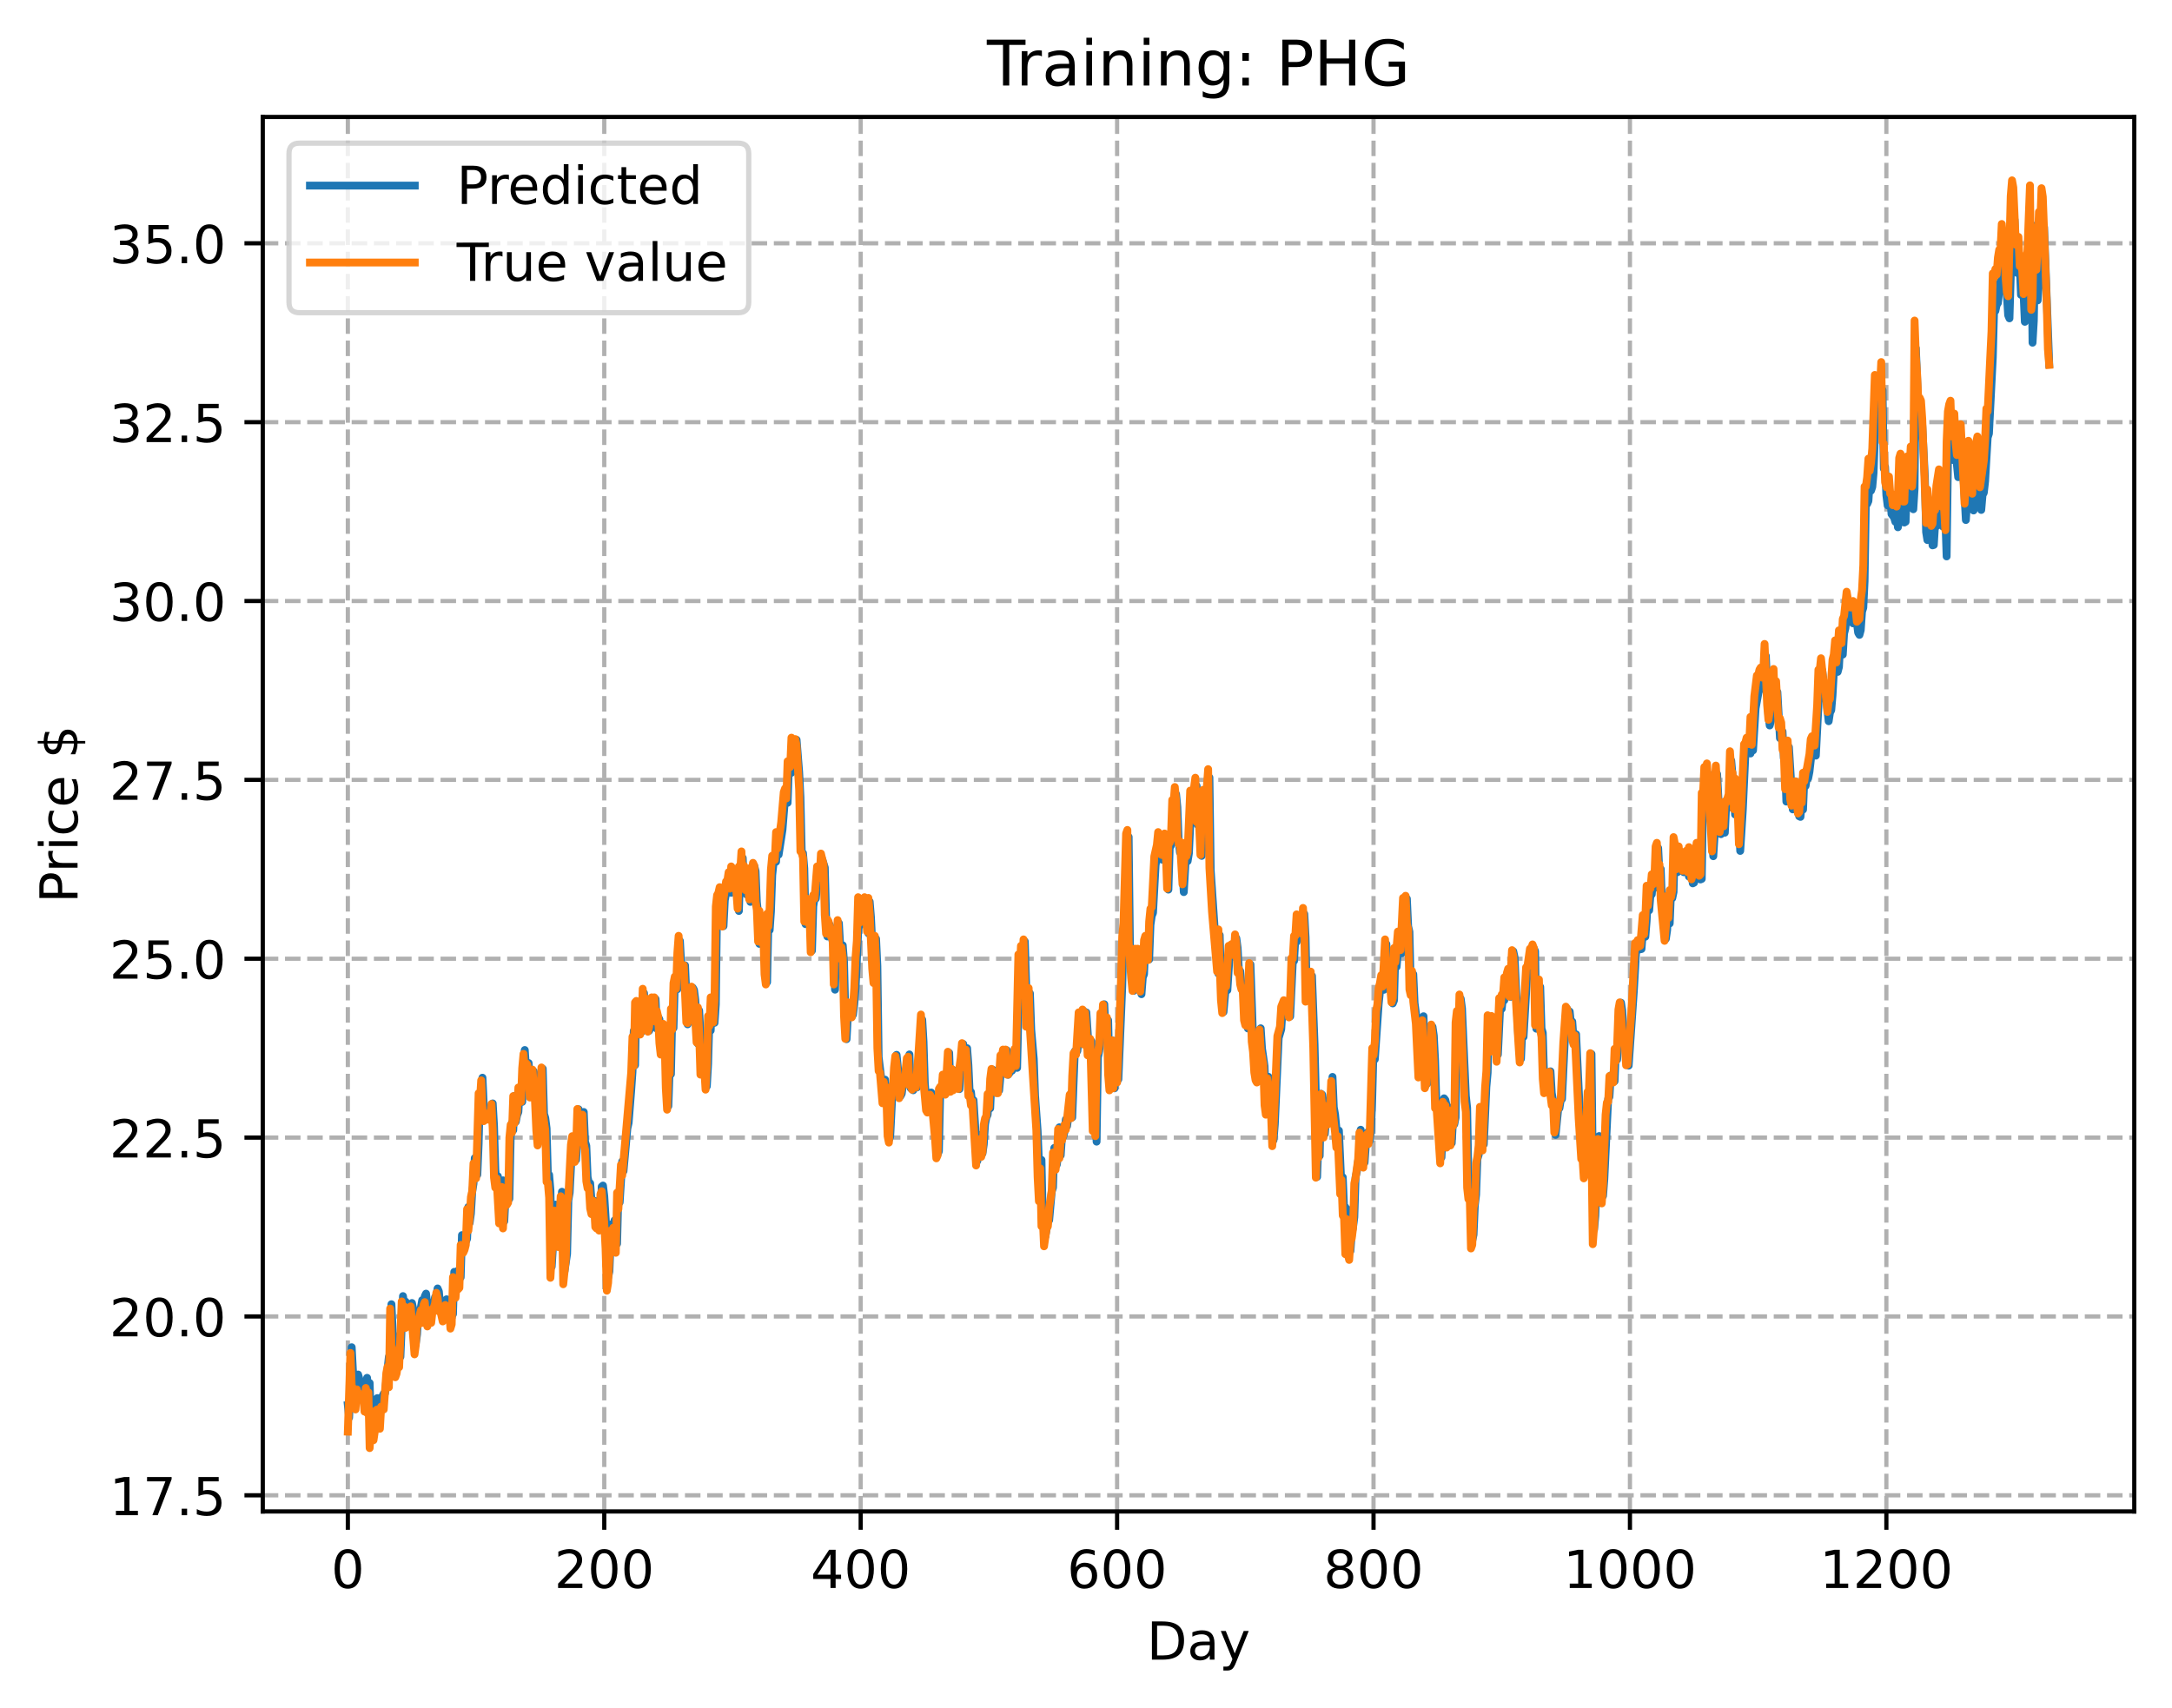 <?xml version="1.0" encoding="utf-8" standalone="no"?>
<!DOCTYPE svg PUBLIC "-//W3C//DTD SVG 1.1//EN"
  "http://www.w3.org/Graphics/SVG/1.1/DTD/svg11.dtd">
<!-- Created with matplotlib (https://matplotlib.org/) -->
<svg height="325.986pt" version="1.1" viewBox="0 0 414.464 325.986" width="414.464pt" xmlns="http://www.w3.org/2000/svg" xmlns:xlink="http://www.w3.org/1999/xlink">
 <defs>
  <style type="text/css">
*{stroke-linecap:butt;stroke-linejoin:round;}
  </style>
 </defs>
 <g id="figure_1">
  <g id="patch_1">
   <path d="M 0 325.986 
L 414.464 325.986 
L 414.464 0 
L 0 0 
z
" style="fill:#ffffff;"/>
  </g>
  <g id="axes_1">
   <g id="patch_2">
    <path d="M 50.144 288.43 
L 407.264 288.43 
L 407.264 22.318 
L 50.144 22.318 
z
" style="fill:#ffffff;"/>
   </g>
   <g id="matplotlib.axis_1">
    <g id="xtick_1">
     <g id="line2d_1">
      <path clip-path="url(#pbb3dd02519)" d="M 66.376 288.43 
L 66.376 22.318 
" style="fill:none;stroke:#b0b0b0;stroke-dasharray:2.96,1.28;stroke-dashoffset:0;stroke-width:0.8;"/>
     </g>
     <g id="line2d_2">
      <defs>
       <path d="M 0 0 
L 0 3.5 
" id="m0bc4b44c04" style="stroke:#000000;stroke-width:0.8;"/>
      </defs>
      <g>
       <use style="stroke:#000000;stroke-width:0.8;" x="66.376" xlink:href="#m0bc4b44c04" y="288.43"/>
      </g>
     </g>
     <g id="text_1">
      <!-- 0 -->
      <defs>
       <path d="M 31.781 66.406 
Q 24.172 66.406 20.328 58.906 
Q 16.5 51.422 16.5 36.375 
Q 16.5 21.391 20.328 13.891 
Q 24.172 6.391 31.781 6.391 
Q 39.453 6.391 43.281 13.891 
Q 47.125 21.391 47.125 36.375 
Q 47.125 51.422 43.281 58.906 
Q 39.453 66.406 31.781 66.406 
z
M 31.781 74.219 
Q 44.047 74.219 50.516 64.516 
Q 56.984 54.828 56.984 36.375 
Q 56.984 17.969 50.516 8.266 
Q 44.047 -1.422 31.781 -1.422 
Q 19.531 -1.422 13.062 8.266 
Q 6.594 17.969 6.594 36.375 
Q 6.594 54.828 13.062 64.516 
Q 19.531 74.219 31.781 74.219 
z
" id="DejaVuSans-48"/>
      </defs>
      <g transform="translate(63.195 303.029)scale(0.1 -0.1)">
       <use xlink:href="#DejaVuSans-48"/>
      </g>
     </g>
    </g>
    <g id="xtick_2">
     <g id="line2d_3">
      <path clip-path="url(#pbb3dd02519)" d="M 115.307 288.43 
L 115.307 22.318 
" style="fill:none;stroke:#b0b0b0;stroke-dasharray:2.96,1.28;stroke-dashoffset:0;stroke-width:0.8;"/>
     </g>
     <g id="line2d_4">
      <g>
       <use style="stroke:#000000;stroke-width:0.8;" x="115.307" xlink:href="#m0bc4b44c04" y="288.43"/>
      </g>
     </g>
     <g id="text_2">
      <!-- 200 -->
      <defs>
       <path d="M 19.188 8.297 
L 53.609 8.297 
L 53.609 0 
L 7.328 0 
L 7.328 8.297 
Q 12.938 14.109 22.625 23.891 
Q 32.328 33.688 34.812 36.531 
Q 39.547 41.844 41.422 45.531 
Q 43.312 49.219 43.312 52.781 
Q 43.312 58.594 39.234 62.25 
Q 35.156 65.922 28.609 65.922 
Q 23.969 65.922 18.812 64.312 
Q 13.672 62.703 7.812 59.422 
L 7.812 69.391 
Q 13.766 71.781 18.938 73 
Q 24.125 74.219 28.422 74.219 
Q 39.75 74.219 46.484 68.547 
Q 53.219 62.891 53.219 53.422 
Q 53.219 48.922 51.531 44.891 
Q 49.859 40.875 45.406 35.406 
Q 44.188 33.984 37.641 27.219 
Q 31.109 20.453 19.188 8.297 
z
" id="DejaVuSans-50"/>
      </defs>
      <g transform="translate(105.763 303.029)scale(0.1 -0.1)">
       <use xlink:href="#DejaVuSans-50"/>
       <use x="63.623" xlink:href="#DejaVuSans-48"/>
       <use x="127.246" xlink:href="#DejaVuSans-48"/>
      </g>
     </g>
    </g>
    <g id="xtick_3">
     <g id="line2d_5">
      <path clip-path="url(#pbb3dd02519)" d="M 164.238 288.43 
L 164.238 22.318 
" style="fill:none;stroke:#b0b0b0;stroke-dasharray:2.96,1.28;stroke-dashoffset:0;stroke-width:0.8;"/>
     </g>
     <g id="line2d_6">
      <g>
       <use style="stroke:#000000;stroke-width:0.8;" x="164.238" xlink:href="#m0bc4b44c04" y="288.43"/>
      </g>
     </g>
     <g id="text_3">
      <!-- 400 -->
      <defs>
       <path d="M 37.797 64.312 
L 12.891 25.391 
L 37.797 25.391 
z
M 35.203 72.906 
L 47.609 72.906 
L 47.609 25.391 
L 58.016 25.391 
L 58.016 17.188 
L 47.609 17.188 
L 47.609 0 
L 37.797 0 
L 37.797 17.188 
L 4.891 17.188 
L 4.891 26.703 
z
" id="DejaVuSans-52"/>
      </defs>
      <g transform="translate(154.694 303.029)scale(0.1 -0.1)">
       <use xlink:href="#DejaVuSans-52"/>
       <use x="63.623" xlink:href="#DejaVuSans-48"/>
       <use x="127.246" xlink:href="#DejaVuSans-48"/>
      </g>
     </g>
    </g>
    <g id="xtick_4">
     <g id="line2d_7">
      <path clip-path="url(#pbb3dd02519)" d="M 213.168 288.43 
L 213.168 22.318 
" style="fill:none;stroke:#b0b0b0;stroke-dasharray:2.96,1.28;stroke-dashoffset:0;stroke-width:0.8;"/>
     </g>
     <g id="line2d_8">
      <g>
       <use style="stroke:#000000;stroke-width:0.8;" x="213.168" xlink:href="#m0bc4b44c04" y="288.43"/>
      </g>
     </g>
     <g id="text_4">
      <!-- 600 -->
      <defs>
       <path d="M 33.016 40.375 
Q 26.375 40.375 22.484 35.828 
Q 18.609 31.297 18.609 23.391 
Q 18.609 15.531 22.484 10.953 
Q 26.375 6.391 33.016 6.391 
Q 39.656 6.391 43.531 10.953 
Q 47.406 15.531 47.406 23.391 
Q 47.406 31.297 43.531 35.828 
Q 39.656 40.375 33.016 40.375 
z
M 52.594 71.297 
L 52.594 62.312 
Q 48.875 64.062 45.094 64.984 
Q 41.312 65.922 37.594 65.922 
Q 27.828 65.922 22.672 59.328 
Q 17.531 52.734 16.797 39.406 
Q 19.672 43.656 24.016 45.922 
Q 28.375 48.188 33.594 48.188 
Q 44.578 48.188 50.953 41.516 
Q 57.328 34.859 57.328 23.391 
Q 57.328 12.156 50.688 5.359 
Q 44.047 -1.422 33.016 -1.422 
Q 20.359 -1.422 13.672 8.266 
Q 6.984 17.969 6.984 36.375 
Q 6.984 53.656 15.188 63.938 
Q 23.391 74.219 37.203 74.219 
Q 40.922 74.219 44.703 73.484 
Q 48.484 72.75 52.594 71.297 
z
" id="DejaVuSans-54"/>
      </defs>
      <g transform="translate(203.625 303.029)scale(0.1 -0.1)">
       <use xlink:href="#DejaVuSans-54"/>
       <use x="63.623" xlink:href="#DejaVuSans-48"/>
       <use x="127.246" xlink:href="#DejaVuSans-48"/>
      </g>
     </g>
    </g>
    <g id="xtick_5">
     <g id="line2d_9">
      <path clip-path="url(#pbb3dd02519)" d="M 262.099 288.43 
L 262.099 22.318 
" style="fill:none;stroke:#b0b0b0;stroke-dasharray:2.96,1.28;stroke-dashoffset:0;stroke-width:0.8;"/>
     </g>
     <g id="line2d_10">
      <g>
       <use style="stroke:#000000;stroke-width:0.8;" x="262.099" xlink:href="#m0bc4b44c04" y="288.43"/>
      </g>
     </g>
     <g id="text_5">
      <!-- 800 -->
      <defs>
       <path d="M 31.781 34.625 
Q 24.75 34.625 20.719 30.859 
Q 16.703 27.094 16.703 20.516 
Q 16.703 13.922 20.719 10.156 
Q 24.75 6.391 31.781 6.391 
Q 38.812 6.391 42.859 10.172 
Q 46.922 13.969 46.922 20.516 
Q 46.922 27.094 42.891 30.859 
Q 38.875 34.625 31.781 34.625 
z
M 21.922 38.812 
Q 15.578 40.375 12.031 44.719 
Q 8.5 49.078 8.5 55.328 
Q 8.5 64.062 14.719 69.141 
Q 20.953 74.219 31.781 74.219 
Q 42.672 74.219 48.875 69.141 
Q 55.078 64.062 55.078 55.328 
Q 55.078 49.078 51.531 44.719 
Q 48 40.375 41.703 38.812 
Q 48.828 37.156 52.797 32.312 
Q 56.781 27.484 56.781 20.516 
Q 56.781 9.906 50.312 4.234 
Q 43.844 -1.422 31.781 -1.422 
Q 19.734 -1.422 13.25 4.234 
Q 6.781 9.906 6.781 20.516 
Q 6.781 27.484 10.781 32.312 
Q 14.797 37.156 21.922 38.812 
z
M 18.312 54.391 
Q 18.312 48.734 21.844 45.562 
Q 25.391 42.391 31.781 42.391 
Q 38.141 42.391 41.719 45.562 
Q 45.312 48.734 45.312 54.391 
Q 45.312 60.062 41.719 63.234 
Q 38.141 66.406 31.781 66.406 
Q 25.391 66.406 21.844 63.234 
Q 18.312 60.062 18.312 54.391 
z
" id="DejaVuSans-56"/>
      </defs>
      <g transform="translate(252.555 303.029)scale(0.1 -0.1)">
       <use xlink:href="#DejaVuSans-56"/>
       <use x="63.623" xlink:href="#DejaVuSans-48"/>
       <use x="127.246" xlink:href="#DejaVuSans-48"/>
      </g>
     </g>
    </g>
    <g id="xtick_6">
     <g id="line2d_11">
      <path clip-path="url(#pbb3dd02519)" d="M 311.029 288.43 
L 311.029 22.318 
" style="fill:none;stroke:#b0b0b0;stroke-dasharray:2.96,1.28;stroke-dashoffset:0;stroke-width:0.8;"/>
     </g>
     <g id="line2d_12">
      <g>
       <use style="stroke:#000000;stroke-width:0.8;" x="311.029" xlink:href="#m0bc4b44c04" y="288.43"/>
      </g>
     </g>
     <g id="text_6">
      <!-- 1000 -->
      <defs>
       <path d="M 12.406 8.297 
L 28.516 8.297 
L 28.516 63.922 
L 10.984 60.406 
L 10.984 69.391 
L 28.422 72.906 
L 38.281 72.906 
L 38.281 8.297 
L 54.391 8.297 
L 54.391 0 
L 12.406 0 
z
" id="DejaVuSans-49"/>
      </defs>
      <g transform="translate(298.304 303.029)scale(0.1 -0.1)">
       <use xlink:href="#DejaVuSans-49"/>
       <use x="63.623" xlink:href="#DejaVuSans-48"/>
       <use x="127.246" xlink:href="#DejaVuSans-48"/>
       <use x="190.869" xlink:href="#DejaVuSans-48"/>
      </g>
     </g>
    </g>
    <g id="xtick_7">
     <g id="line2d_13">
      <path clip-path="url(#pbb3dd02519)" d="M 359.96 288.43 
L 359.96 22.318 
" style="fill:none;stroke:#b0b0b0;stroke-dasharray:2.96,1.28;stroke-dashoffset:0;stroke-width:0.8;"/>
     </g>
     <g id="line2d_14">
      <g>
       <use style="stroke:#000000;stroke-width:0.8;" x="359.96" xlink:href="#m0bc4b44c04" y="288.43"/>
      </g>
     </g>
     <g id="text_7">
      <!-- 1200 -->
      <g transform="translate(347.235 303.029)scale(0.1 -0.1)">
       <use xlink:href="#DejaVuSans-49"/>
       <use x="63.623" xlink:href="#DejaVuSans-50"/>
       <use x="127.246" xlink:href="#DejaVuSans-48"/>
       <use x="190.869" xlink:href="#DejaVuSans-48"/>
      </g>
     </g>
    </g>
    <g id="text_8">
     <!-- Day -->
     <defs>
      <path d="M 19.672 64.797 
L 19.672 8.109 
L 31.594 8.109 
Q 46.688 8.109 53.688 14.938 
Q 60.688 21.781 60.688 36.531 
Q 60.688 51.172 53.688 57.984 
Q 46.688 64.797 31.594 64.797 
z
M 9.812 72.906 
L 30.078 72.906 
Q 51.266 72.906 61.172 64.094 
Q 71.094 55.281 71.094 36.531 
Q 71.094 17.672 61.125 8.828 
Q 51.172 0 30.078 0 
L 9.812 0 
z
" id="DejaVuSans-68"/>
      <path d="M 34.281 27.484 
Q 23.391 27.484 19.188 25 
Q 14.984 22.516 14.984 16.5 
Q 14.984 11.719 18.141 8.906 
Q 21.297 6.109 26.703 6.109 
Q 34.188 6.109 38.703 11.406 
Q 43.219 16.703 43.219 25.484 
L 43.219 27.484 
z
M 52.203 31.203 
L 52.203 0 
L 43.219 0 
L 43.219 8.297 
Q 40.141 3.328 35.547 0.953 
Q 30.953 -1.422 24.312 -1.422 
Q 15.922 -1.422 10.953 3.297 
Q 6 8.016 6 15.922 
Q 6 25.141 12.172 29.828 
Q 18.359 34.516 30.609 34.516 
L 43.219 34.516 
L 43.219 35.406 
Q 43.219 41.609 39.141 45 
Q 35.062 48.391 27.688 48.391 
Q 23 48.391 18.547 47.266 
Q 14.109 46.141 10.016 43.891 
L 10.016 52.203 
Q 14.938 54.109 19.578 55.047 
Q 24.219 56 28.609 56 
Q 40.484 56 46.344 49.844 
Q 52.203 43.703 52.203 31.203 
z
" id="DejaVuSans-97"/>
      <path d="M 32.172 -5.078 
Q 28.375 -14.844 24.75 -17.812 
Q 21.141 -20.797 15.094 -20.797 
L 7.906 -20.797 
L 7.906 -13.281 
L 13.188 -13.281 
Q 16.891 -13.281 18.938 -11.516 
Q 21 -9.766 23.484 -3.219 
L 25.094 0.875 
L 2.984 54.688 
L 12.5 54.688 
L 29.594 11.922 
L 46.688 54.688 
L 56.203 54.688 
z
" id="DejaVuSans-121"/>
     </defs>
     <g transform="translate(218.83 316.707)scale(0.1 -0.1)">
      <use xlink:href="#DejaVuSans-68"/>
      <use x="77.002" xlink:href="#DejaVuSans-97"/>
      <use x="138.281" xlink:href="#DejaVuSans-121"/>
     </g>
    </g>
   </g>
   <g id="matplotlib.axis_2">
    <g id="ytick_1">
     <g id="line2d_15">
      <path clip-path="url(#pbb3dd02519)" d="M 50.144 285.345 
L 407.264 285.345 
" style="fill:none;stroke:#b0b0b0;stroke-dasharray:2.96,1.28;stroke-dashoffset:0;stroke-width:0.8;"/>
     </g>
     <g id="line2d_16">
      <defs>
       <path d="M 0 0 
L -3.5 0 
" id="mf86bddd54b" style="stroke:#000000;stroke-width:0.8;"/>
      </defs>
      <g>
       <use style="stroke:#000000;stroke-width:0.8;" x="50.144" xlink:href="#mf86bddd54b" y="285.345"/>
      </g>
     </g>
     <g id="text_9">
      <!-- 17.5 -->
      <defs>
       <path d="M 8.203 72.906 
L 55.078 72.906 
L 55.078 68.703 
L 28.609 0 
L 18.312 0 
L 43.219 64.594 
L 8.203 64.594 
z
" id="DejaVuSans-55"/>
       <path d="M 10.688 12.406 
L 21 12.406 
L 21 0 
L 10.688 0 
z
" id="DejaVuSans-46"/>
       <path d="M 10.797 72.906 
L 49.516 72.906 
L 49.516 64.594 
L 19.828 64.594 
L 19.828 46.734 
Q 21.969 47.469 24.109 47.828 
Q 26.266 48.188 28.422 48.188 
Q 40.625 48.188 47.75 41.5 
Q 54.891 34.812 54.891 23.391 
Q 54.891 11.625 47.562 5.094 
Q 40.234 -1.422 26.906 -1.422 
Q 22.312 -1.422 17.547 -0.641 
Q 12.797 0.141 7.719 1.703 
L 7.719 11.625 
Q 12.109 9.234 16.797 8.062 
Q 21.484 6.891 26.703 6.891 
Q 35.156 6.891 40.078 11.328 
Q 45.016 15.766 45.016 23.391 
Q 45.016 31 40.078 35.438 
Q 35.156 39.891 26.703 39.891 
Q 22.75 39.891 18.812 39.016 
Q 14.891 38.141 10.797 36.281 
z
" id="DejaVuSans-53"/>
      </defs>
      <g transform="translate(20.878 289.144)scale(0.1 -0.1)">
       <use xlink:href="#DejaVuSans-49"/>
       <use x="63.623" xlink:href="#DejaVuSans-55"/>
       <use x="127.246" xlink:href="#DejaVuSans-46"/>
       <use x="159.033" xlink:href="#DejaVuSans-53"/>
      </g>
     </g>
    </g>
    <g id="ytick_2">
     <g id="line2d_17">
      <path clip-path="url(#pbb3dd02519)" d="M 50.144 251.214 
L 407.264 251.214 
" style="fill:none;stroke:#b0b0b0;stroke-dasharray:2.96,1.28;stroke-dashoffset:0;stroke-width:0.8;"/>
     </g>
     <g id="line2d_18">
      <g>
       <use style="stroke:#000000;stroke-width:0.8;" x="50.144" xlink:href="#mf86bddd54b" y="251.214"/>
      </g>
     </g>
     <g id="text_10">
      <!-- 20.0 -->
      <g transform="translate(20.878 255.013)scale(0.1 -0.1)">
       <use xlink:href="#DejaVuSans-50"/>
       <use x="63.623" xlink:href="#DejaVuSans-48"/>
       <use x="127.246" xlink:href="#DejaVuSans-46"/>
       <use x="159.033" xlink:href="#DejaVuSans-48"/>
      </g>
     </g>
    </g>
    <g id="ytick_3">
     <g id="line2d_19">
      <path clip-path="url(#pbb3dd02519)" d="M 50.144 217.083 
L 407.264 217.083 
" style="fill:none;stroke:#b0b0b0;stroke-dasharray:2.96,1.28;stroke-dashoffset:0;stroke-width:0.8;"/>
     </g>
     <g id="line2d_20">
      <g>
       <use style="stroke:#000000;stroke-width:0.8;" x="50.144" xlink:href="#mf86bddd54b" y="217.083"/>
      </g>
     </g>
     <g id="text_11">
      <!-- 22.5 -->
      <g transform="translate(20.878 220.882)scale(0.1 -0.1)">
       <use xlink:href="#DejaVuSans-50"/>
       <use x="63.623" xlink:href="#DejaVuSans-50"/>
       <use x="127.246" xlink:href="#DejaVuSans-46"/>
       <use x="159.033" xlink:href="#DejaVuSans-53"/>
      </g>
     </g>
    </g>
    <g id="ytick_4">
     <g id="line2d_21">
      <path clip-path="url(#pbb3dd02519)" d="M 50.144 182.952 
L 407.264 182.952 
" style="fill:none;stroke:#b0b0b0;stroke-dasharray:2.96,1.28;stroke-dashoffset:0;stroke-width:0.8;"/>
     </g>
     <g id="line2d_22">
      <g>
       <use style="stroke:#000000;stroke-width:0.8;" x="50.144" xlink:href="#mf86bddd54b" y="182.952"/>
      </g>
     </g>
     <g id="text_12">
      <!-- 25.0 -->
      <g transform="translate(20.878 186.751)scale(0.1 -0.1)">
       <use xlink:href="#DejaVuSans-50"/>
       <use x="63.623" xlink:href="#DejaVuSans-53"/>
       <use x="127.246" xlink:href="#DejaVuSans-46"/>
       <use x="159.033" xlink:href="#DejaVuSans-48"/>
      </g>
     </g>
    </g>
    <g id="ytick_5">
     <g id="line2d_23">
      <path clip-path="url(#pbb3dd02519)" d="M 50.144 148.821 
L 407.264 148.821 
" style="fill:none;stroke:#b0b0b0;stroke-dasharray:2.96,1.28;stroke-dashoffset:0;stroke-width:0.8;"/>
     </g>
     <g id="line2d_24">
      <g>
       <use style="stroke:#000000;stroke-width:0.8;" x="50.144" xlink:href="#mf86bddd54b" y="148.821"/>
      </g>
     </g>
     <g id="text_13">
      <!-- 27.5 -->
      <g transform="translate(20.878 152.62)scale(0.1 -0.1)">
       <use xlink:href="#DejaVuSans-50"/>
       <use x="63.623" xlink:href="#DejaVuSans-55"/>
       <use x="127.246" xlink:href="#DejaVuSans-46"/>
       <use x="159.033" xlink:href="#DejaVuSans-53"/>
      </g>
     </g>
    </g>
    <g id="ytick_6">
     <g id="line2d_25">
      <path clip-path="url(#pbb3dd02519)" d="M 50.144 114.69 
L 407.264 114.69 
" style="fill:none;stroke:#b0b0b0;stroke-dasharray:2.96,1.28;stroke-dashoffset:0;stroke-width:0.8;"/>
     </g>
     <g id="line2d_26">
      <g>
       <use style="stroke:#000000;stroke-width:0.8;" x="50.144" xlink:href="#mf86bddd54b" y="114.69"/>
      </g>
     </g>
     <g id="text_14">
      <!-- 30.0 -->
      <defs>
       <path d="M 40.578 39.312 
Q 47.656 37.797 51.625 33 
Q 55.609 28.219 55.609 21.188 
Q 55.609 10.406 48.188 4.484 
Q 40.766 -1.422 27.094 -1.422 
Q 22.516 -1.422 17.656 -0.516 
Q 12.797 0.391 7.625 2.203 
L 7.625 11.719 
Q 11.719 9.328 16.594 8.109 
Q 21.484 6.891 26.812 6.891 
Q 36.078 6.891 40.938 10.547 
Q 45.797 14.203 45.797 21.188 
Q 45.797 27.641 41.281 31.266 
Q 36.766 34.906 28.719 34.906 
L 20.219 34.906 
L 20.219 43.016 
L 29.109 43.016 
Q 36.375 43.016 40.234 45.922 
Q 44.094 48.828 44.094 54.297 
Q 44.094 59.906 40.109 62.906 
Q 36.141 65.922 28.719 65.922 
Q 24.656 65.922 20.016 65.031 
Q 15.375 64.156 9.812 62.312 
L 9.812 71.094 
Q 15.438 72.656 20.344 73.438 
Q 25.25 74.219 29.594 74.219 
Q 40.828 74.219 47.359 69.109 
Q 53.906 64.016 53.906 55.328 
Q 53.906 49.266 50.438 45.094 
Q 46.969 40.922 40.578 39.312 
z
" id="DejaVuSans-51"/>
      </defs>
      <g transform="translate(20.878 118.489)scale(0.1 -0.1)">
       <use xlink:href="#DejaVuSans-51"/>
       <use x="63.623" xlink:href="#DejaVuSans-48"/>
       <use x="127.246" xlink:href="#DejaVuSans-46"/>
       <use x="159.033" xlink:href="#DejaVuSans-48"/>
      </g>
     </g>
    </g>
    <g id="ytick_7">
     <g id="line2d_27">
      <path clip-path="url(#pbb3dd02519)" d="M 50.144 80.559 
L 407.264 80.559 
" style="fill:none;stroke:#b0b0b0;stroke-dasharray:2.96,1.28;stroke-dashoffset:0;stroke-width:0.8;"/>
     </g>
     <g id="line2d_28">
      <g>
       <use style="stroke:#000000;stroke-width:0.8;" x="50.144" xlink:href="#mf86bddd54b" y="80.559"/>
      </g>
     </g>
     <g id="text_15">
      <!-- 32.5 -->
      <g transform="translate(20.878 84.358)scale(0.1 -0.1)">
       <use xlink:href="#DejaVuSans-51"/>
       <use x="63.623" xlink:href="#DejaVuSans-50"/>
       <use x="127.246" xlink:href="#DejaVuSans-46"/>
       <use x="159.033" xlink:href="#DejaVuSans-53"/>
      </g>
     </g>
    </g>
    <g id="ytick_8">
     <g id="line2d_29">
      <path clip-path="url(#pbb3dd02519)" d="M 50.144 46.428 
L 407.264 46.428 
" style="fill:none;stroke:#b0b0b0;stroke-dasharray:2.96,1.28;stroke-dashoffset:0;stroke-width:0.8;"/>
     </g>
     <g id="line2d_30">
      <g>
       <use style="stroke:#000000;stroke-width:0.8;" x="50.144" xlink:href="#mf86bddd54b" y="46.428"/>
      </g>
     </g>
     <g id="text_16">
      <!-- 35.0 -->
      <g transform="translate(20.878 50.227)scale(0.1 -0.1)">
       <use xlink:href="#DejaVuSans-51"/>
       <use x="63.623" xlink:href="#DejaVuSans-53"/>
       <use x="127.246" xlink:href="#DejaVuSans-46"/>
       <use x="159.033" xlink:href="#DejaVuSans-48"/>
      </g>
     </g>
    </g>
    <g id="text_17">
     <!-- Price $ -->
     <defs>
      <path d="M 19.672 64.797 
L 19.672 37.406 
L 32.078 37.406 
Q 38.969 37.406 42.719 40.969 
Q 46.484 44.531 46.484 51.125 
Q 46.484 57.672 42.719 61.234 
Q 38.969 64.797 32.078 64.797 
z
M 9.812 72.906 
L 32.078 72.906 
Q 44.344 72.906 50.609 67.359 
Q 56.891 61.812 56.891 51.125 
Q 56.891 40.328 50.609 34.812 
Q 44.344 29.297 32.078 29.297 
L 19.672 29.297 
L 19.672 0 
L 9.812 0 
z
" id="DejaVuSans-80"/>
      <path d="M 41.109 46.297 
Q 39.594 47.172 37.812 47.578 
Q 36.031 48 33.891 48 
Q 26.266 48 22.188 43.047 
Q 18.109 38.094 18.109 28.812 
L 18.109 0 
L 9.078 0 
L 9.078 54.688 
L 18.109 54.688 
L 18.109 46.188 
Q 20.953 51.172 25.484 53.578 
Q 30.031 56 36.531 56 
Q 37.453 56 38.578 55.875 
Q 39.703 55.766 41.062 55.516 
z
" id="DejaVuSans-114"/>
      <path d="M 9.422 54.688 
L 18.406 54.688 
L 18.406 0 
L 9.422 0 
z
M 9.422 75.984 
L 18.406 75.984 
L 18.406 64.594 
L 9.422 64.594 
z
" id="DejaVuSans-105"/>
      <path d="M 48.781 52.594 
L 48.781 44.188 
Q 44.969 46.297 41.141 47.344 
Q 37.312 48.391 33.406 48.391 
Q 24.656 48.391 19.812 42.844 
Q 14.984 37.312 14.984 27.297 
Q 14.984 17.281 19.812 11.734 
Q 24.656 6.203 33.406 6.203 
Q 37.312 6.203 41.141 7.25 
Q 44.969 8.297 48.781 10.406 
L 48.781 2.094 
Q 45.016 0.344 40.984 -0.531 
Q 36.969 -1.422 32.422 -1.422 
Q 20.062 -1.422 12.781 6.344 
Q 5.516 14.109 5.516 27.297 
Q 5.516 40.672 12.859 48.328 
Q 20.219 56 33.016 56 
Q 37.156 56 41.109 55.141 
Q 45.062 54.297 48.781 52.594 
z
" id="DejaVuSans-99"/>
      <path d="M 56.203 29.594 
L 56.203 25.203 
L 14.891 25.203 
Q 15.484 15.922 20.484 11.062 
Q 25.484 6.203 34.422 6.203 
Q 39.594 6.203 44.453 7.469 
Q 49.312 8.734 54.109 11.281 
L 54.109 2.781 
Q 49.266 0.734 44.188 -0.344 
Q 39.109 -1.422 33.891 -1.422 
Q 20.797 -1.422 13.156 6.188 
Q 5.516 13.812 5.516 26.812 
Q 5.516 40.234 12.766 48.109 
Q 20.016 56 32.328 56 
Q 43.359 56 49.781 48.891 
Q 56.203 41.797 56.203 29.594 
z
M 47.219 32.234 
Q 47.125 39.594 43.094 43.984 
Q 39.062 48.391 32.422 48.391 
Q 24.906 48.391 20.391 44.141 
Q 15.875 39.891 15.188 32.172 
z
" id="DejaVuSans-101"/>
      <path id="DejaVuSans-32"/>
      <path d="M 33.797 -14.703 
L 28.906 -14.703 
L 28.859 0 
Q 23.734 0.094 18.609 1.188 
Q 13.484 2.297 8.297 4.5 
L 8.297 13.281 
Q 13.281 10.156 18.375 8.562 
Q 23.484 6.984 28.906 6.938 
L 28.906 29.203 
Q 18.109 30.953 13.203 35.156 
Q 8.297 39.359 8.297 46.688 
Q 8.297 54.641 13.625 59.219 
Q 18.953 63.812 28.906 64.5 
L 28.906 75.984 
L 33.797 75.984 
L 33.797 64.656 
Q 38.328 64.453 42.578 63.688 
Q 46.828 62.938 50.875 61.625 
L 50.875 53.078 
Q 46.828 55.125 42.547 56.25 
Q 38.281 57.375 33.797 57.562 
L 33.797 36.719 
Q 44.875 35.016 50.094 30.609 
Q 55.328 26.219 55.328 18.609 
Q 55.328 10.359 49.781 5.594 
Q 44.234 0.828 33.797 0.094 
z
M 28.906 37.594 
L 28.906 57.625 
Q 23.25 56.984 20.266 54.391 
Q 17.281 51.812 17.281 47.516 
Q 17.281 43.312 20.031 40.969 
Q 22.797 38.625 28.906 37.594 
z
M 33.797 28.219 
L 33.797 7.078 
Q 39.984 7.906 43.141 10.594 
Q 46.297 13.281 46.297 17.672 
Q 46.297 21.969 43.281 24.5 
Q 40.281 27.047 33.797 28.219 
z
" id="DejaVuSans-36"/>
     </defs>
     <g transform="translate(14.798 172.342)rotate(-90)scale(0.1 -0.1)">
      <use xlink:href="#DejaVuSans-80"/>
      <use x="58.553" xlink:href="#DejaVuSans-114"/>
      <use x="99.666" xlink:href="#DejaVuSans-105"/>
      <use x="127.449" xlink:href="#DejaVuSans-99"/>
      <use x="182.43" xlink:href="#DejaVuSans-101"/>
      <use x="243.953" xlink:href="#DejaVuSans-32"/>
      <use x="275.74" xlink:href="#DejaVuSans-36"/>
     </g>
    </g>
   </g>
   <g id="line2d_31">
    <path clip-path="url(#pbb3dd02519)" d="M 66.376 268.133 
L 66.621 270.512 
L 67.11 257.093 
L 67.355 261.767 
L 67.6 262.218 
L 67.844 264.976 
L 68.089 266.226 
L 68.334 262.301 
L 68.823 264.113 
L 69.068 264.485 
L 69.312 264.304 
L 69.557 263.774 
L 69.802 266.607 
L 70.046 262.928 
L 70.291 266.011 
L 70.536 263.91 
L 70.78 272.323 
L 71.025 270.39 
L 71.27 271.67 
L 71.514 271.377 
L 72.003 266.795 
L 72.248 267.171 
L 72.493 268.693 
L 72.737 269.096 
L 72.982 266.423 
L 73.227 265.945 
L 73.471 265.863 
L 74.205 258.898 
L 74.45 262.418 
L 74.695 248.883 
L 74.939 254.223 
L 75.184 255.264 
L 75.429 257.637 
L 75.673 261.456 
L 76.163 258.523 
L 76.407 258.917 
L 76.897 247.33 
L 77.141 249.126 
L 77.386 248.378 
L 77.631 251.845 
L 77.875 251.073 
L 78.12 249.38 
L 78.364 251.486 
L 78.609 248.649 
L 78.854 249.838 
L 79.343 256.33 
L 79.588 254.605 
L 79.832 250.319 
L 80.077 250.776 
L 80.566 248.102 
L 80.811 250.288 
L 81.056 247.357 
L 81.3 246.862 
L 81.79 251.205 
L 82.279 248.622 
L 82.524 250.281 
L 83.013 247.559 
L 83.258 247.317 
L 83.502 245.873 
L 83.747 246.455 
L 83.991 249.108 
L 84.236 248.864 
L 84.481 249.895 
L 84.725 250.434 
L 85.215 247.938 
L 85.459 249.307 
L 85.704 249.732 
L 85.949 248.017 
L 86.193 250.646 
L 86.438 250.775 
L 86.683 242.706 
L 86.927 242.98 
L 87.172 245.817 
L 87.417 242.458 
L 87.661 243.818 
L 87.906 243.747 
L 88.151 235.695 
L 88.395 237.27 
L 88.885 236.938 
L 89.129 236.4 
L 89.374 230.314 
L 89.619 233.367 
L 89.863 231.543 
L 90.108 227.413 
L 90.352 225.885 
L 90.597 220.987 
L 90.842 222.095 
L 91.086 224.173 
L 91.331 218.298 
L 91.576 208.673 
L 91.82 209.658 
L 92.065 205.655 
L 92.31 210.936 
L 92.554 213.035 
L 92.799 212 
L 93.044 213.333 
L 93.288 212.779 
L 93.533 213.511 
L 93.778 213.009 
L 94.022 210.562 
L 94.267 214.806 
L 94.512 223.208 
L 94.756 225.626 
L 95.001 224.453 
L 95.246 227.355 
L 95.49 232.161 
L 95.735 227.374 
L 95.979 225.244 
L 96.224 233.063 
L 96.469 228.273 
L 96.713 227.428 
L 96.958 229.016 
L 97.203 228.749 
L 97.447 216.849 
L 97.692 214.275 
L 97.937 215.662 
L 98.181 209.128 
L 98.426 214.056 
L 98.671 212.828 
L 98.915 212.197 
L 99.16 207.942 
L 99.649 210.27 
L 99.894 203.205 
L 100.139 200.372 
L 100.383 204.088 
L 100.628 203.279 
L 100.873 202.857 
L 101.362 208.864 
L 101.607 208.684 
L 101.851 204.461 
L 102.34 208.931 
L 102.585 215.008 
L 102.83 217.59 
L 103.074 216.293 
L 103.564 203.94 
L 103.808 212.531 
L 104.053 213.367 
L 104.298 215.31 
L 104.542 224.092 
L 104.787 224.188 
L 105.032 227.123 
L 105.276 241.711 
L 106.01 229.878 
L 106.5 232.655 
L 106.744 236.412 
L 107.234 227.424 
L 107.478 230.195 
L 107.723 242.57 
L 108.212 239.262 
L 108.457 229.056 
L 108.701 227.614 
L 109.191 218.047 
L 109.435 217.032 
L 109.925 221.331 
L 110.169 218.055 
L 110.414 211.678 
L 110.659 217.972 
L 111.393 212.201 
L 111.637 217.889 
L 111.882 218.653 
L 112.127 224.592 
L 112.371 225.805 
L 112.616 225.793 
L 112.861 229.104 
L 113.105 229.637 
L 113.35 229.158 
L 113.595 229.178 
L 113.839 233.221 
L 114.084 232.594 
L 114.328 233.637 
L 114.573 233.28 
L 114.818 226.442 
L 115.062 226.239 
L 115.307 228.254 
L 115.796 236.142 
L 116.041 243.743 
L 116.286 242.627 
L 116.53 236.692 
L 116.775 233.595 
L 117.02 236.409 
L 117.264 232.885 
L 117.509 233.148 
L 117.754 237.338 
L 117.998 227.481 
L 118.243 229.446 
L 118.732 221.622 
L 118.977 223.483 
L 119.711 215.355 
L 119.955 214.265 
L 120.445 208.027 
L 120.689 204.555 
L 120.934 196.713 
L 121.179 203.26 
L 121.423 191.16 
L 121.668 191.867 
L 121.913 193.56 
L 122.157 194.357 
L 122.402 196.931 
L 122.647 196.203 
L 122.891 189.515 
L 123.136 193.957 
L 123.381 190.61 
L 123.87 196.708 
L 124.115 196.218 
L 124.359 192.371 
L 124.604 191.172 
L 124.849 192.745 
L 125.093 190.641 
L 125.338 196.291 
L 125.583 194.068 
L 125.827 194.494 
L 126.072 198.847 
L 126.316 200.285 
L 126.806 195.879 
L 127.05 197.732 
L 127.295 206.568 
L 127.54 211.065 
L 127.784 204.019 
L 128.029 204.984 
L 128.274 193.799 
L 128.518 196.17 
L 128.763 187.622 
L 129.008 187.578 
L 129.252 188.775 
L 129.497 181.892 
L 129.742 179.555 
L 129.986 184.037 
L 130.231 184.42 
L 130.476 185.088 
L 130.72 184.211 
L 131.21 195.468 
L 131.454 194.804 
L 131.699 192.065 
L 131.943 190.663 
L 132.188 188.473 
L 132.433 188.898 
L 132.677 190.831 
L 133.167 199.156 
L 133.411 192.84 
L 133.656 197.295 
L 133.901 203.886 
L 134.145 199.994 
L 134.39 200.99 
L 134.879 207.289 
L 135.124 203.027 
L 135.369 194.115 
L 135.613 196.662 
L 135.858 190.519 
L 136.103 191.698 
L 136.347 195.181 
L 136.592 191.668 
L 136.837 172.365 
L 137.326 171.37 
L 137.571 170.055 
L 138.06 176.731 
L 138.304 171.789 
L 138.794 169.145 
L 139.038 168.752 
L 139.283 167.028 
L 139.528 170.372 
L 139.772 165.695 
L 140.017 168.27 
L 140.262 167.524 
L 140.506 167.757 
L 140.751 170.129 
L 140.996 173.837 
L 141.24 165.992 
L 141.485 167.535 
L 141.73 163.722 
L 141.974 169.343 
L 142.219 165.721 
L 142.464 170.691 
L 142.708 168.71 
L 142.953 168.13 
L 143.198 172.104 
L 143.442 166.42 
L 143.687 166.899 
L 143.931 165.273 
L 144.176 166.235 
L 144.421 172.151 
L 144.665 174.336 
L 144.91 180.114 
L 145.155 175.014 
L 145.399 180.1 
L 145.644 179.635 
L 145.889 177.94 
L 146.133 186.004 
L 146.378 187.429 
L 146.623 175.81 
L 146.867 177.485 
L 147.112 173.892 
L 147.357 166.988 
L 147.601 164.697 
L 148.091 164.446 
L 148.335 160.127 
L 148.58 163.091 
L 149.314 158.334 
L 149.803 152.269 
L 150.048 151.783 
L 150.292 153.201 
L 150.537 146.185 
L 150.782 147.532 
L 151.026 147.468 
L 151.271 142.547 
L 151.516 142.894 
L 151.76 142.585 
L 152.005 141.175 
L 152.494 147.334 
L 152.739 152.075 
L 152.984 162.61 
L 153.228 162.797 
L 153.473 165.72 
L 153.718 176.351 
L 153.962 173.303 
L 154.207 172.532 
L 154.452 176.094 
L 154.696 174.277 
L 154.941 181.406 
L 155.186 172.966 
L 155.43 171.372 
L 155.675 171.478 
L 156.164 166.388 
L 156.409 168.437 
L 156.653 168.109 
L 156.898 163.995 
L 157.387 165.556 
L 157.632 174.867 
L 157.877 178.702 
L 158.121 176.172 
L 158.366 176.562 
L 158.611 177.422 
L 158.855 179.501 
L 159.1 178.608 
L 159.345 188.858 
L 159.589 177.318 
L 159.834 182.669 
L 160.079 176.176 
L 160.323 180.507 
L 160.568 182.849 
L 160.813 180.389 
L 161.057 183.577 
L 161.302 193.474 
L 161.546 198.303 
L 161.791 193.779 
L 162.036 192.103 
L 162.28 191.751 
L 162.525 194.017 
L 162.77 193.63 
L 163.014 191.6 
L 163.259 188.577 
L 163.993 172.559 
L 164.238 176.491 
L 164.482 175.698 
L 164.727 174.258 
L 164.972 174.308 
L 165.216 172.366 
L 165.706 178.106 
L 165.95 172.052 
L 166.195 175.036 
L 166.684 185.061 
L 166.929 187.099 
L 167.174 179.153 
L 167.418 184.347 
L 167.663 201.734 
L 168.641 209.703 
L 168.886 206.032 
L 169.131 209.049 
L 169.375 208.286 
L 169.62 217.521 
L 169.865 216.913 
L 170.354 207.239 
L 170.599 208.387 
L 170.843 203.334 
L 171.088 201.292 
L 171.577 206.322 
L 171.822 209.183 
L 172.067 208.717 
L 172.311 206.894 
L 172.556 205.973 
L 172.801 206.766 
L 173.534 201.217 
L 173.779 207.654 
L 174.024 206.914 
L 174.268 208.051 
L 174.758 205.64 
L 175.002 207.51 
L 175.492 201.515 
L 175.736 196.944 
L 175.981 194.591 
L 176.226 198.805 
L 176.47 206.667 
L 176.715 209.796 
L 176.96 211.365 
L 177.204 211.636 
L 177.449 211.316 
L 177.694 208.481 
L 177.938 209.431 
L 178.672 216.735 
L 178.917 220.261 
L 179.162 219.695 
L 179.406 208.443 
L 179.651 207.437 
L 179.895 207.328 
L 180.14 205.285 
L 180.629 208.092 
L 181.119 200.909 
L 181.363 207.783 
L 181.608 207.61 
L 181.853 204.168 
L 182.097 207.542 
L 182.342 204.56 
L 182.587 206.259 
L 182.831 206.615 
L 183.076 207.829 
L 183.321 203.466 
L 183.565 202.024 
L 183.81 199.232 
L 184.055 202.176 
L 184.299 203.691 
L 184.544 200.027 
L 184.789 203.23 
L 185.033 208.57 
L 185.278 208.371 
L 185.522 210.716 
L 185.767 209.946 
L 186.501 221.549 
L 186.746 216.544 
L 186.99 218.535 
L 187.235 217.446 
L 187.48 220.099 
L 187.724 218.375 
L 187.969 214.535 
L 188.214 213.238 
L 188.458 212.765 
L 188.703 208.895 
L 188.948 211.5 
L 189.192 205.764 
L 189.437 204.119 
L 189.682 204.494 
L 190.171 207.509 
L 190.416 208.416 
L 190.66 208.077 
L 191.15 202.511 
L 191.639 200.401 
L 191.883 201.395 
L 192.128 200.432 
L 192.373 205.094 
L 192.617 204.789 
L 192.862 203.674 
L 193.107 204.317 
L 193.351 202.75 
L 193.596 202.035 
L 193.841 200.235 
L 194.085 203.78 
L 194.575 182.707 
L 194.819 186.272 
L 195.064 180.638 
L 195.309 185.219 
L 195.553 179.659 
L 196.043 195.287 
L 196.532 189.563 
L 196.777 196.465 
L 197.266 202.095 
L 197.51 209.047 
L 198 215.783 
L 198.489 227.831 
L 198.734 221.34 
L 198.978 232.579 
L 199.223 230.567 
L 199.468 235.954 
L 199.957 233.178 
L 200.202 232.85 
L 200.691 227.392 
L 200.936 226.611 
L 201.18 219.052 
L 201.425 219.77 
L 201.67 222.23 
L 201.914 220.204 
L 202.159 215.12 
L 202.404 220.474 
L 202.648 216.87 
L 202.893 216.896 
L 203.138 215.957 
L 203.382 213.623 
L 203.627 214.878 
L 204.116 210.966 
L 204.361 208.683 
L 204.605 213.232 
L 205.095 200.599 
L 205.339 200.455 
L 205.584 200.551 
L 205.829 198.098 
L 206.073 193.807 
L 206.318 193.624 
L 206.563 193.872 
L 206.807 192.926 
L 207.052 199.046 
L 207.297 193.198 
L 207.786 200.566 
L 208.031 200.805 
L 208.275 198.708 
L 208.765 214.368 
L 209.009 209.66 
L 209.254 217.856 
L 209.498 201.77 
L 209.743 200.587 
L 209.988 198.716 
L 210.232 193.77 
L 210.477 195.881 
L 210.722 191.637 
L 210.966 197.387 
L 211.211 194.816 
L 211.456 194.694 
L 211.7 204.571 
L 211.945 206.458 
L 212.19 206.487 
L 212.434 198.584 
L 212.679 207.678 
L 212.924 199.801 
L 213.413 205.956 
L 214.147 188.182 
L 214.392 178.134 
L 214.636 177.26 
L 215.126 160.84 
L 215.37 159.707 
L 215.615 180.441 
L 216.349 189.073 
L 216.593 187.941 
L 216.838 181.507 
L 217.083 184.86 
L 217.327 182.133 
L 217.572 184.617 
L 217.817 189.722 
L 218.061 186.545 
L 218.306 185.888 
L 218.551 179.541 
L 218.795 179.591 
L 219.04 180.381 
L 219.285 183.088 
L 219.529 176.5 
L 219.774 174.798 
L 220.019 174.192 
L 220.508 165.141 
L 221.242 159.968 
L 221.731 164.04 
L 221.976 163.91 
L 222.22 160.892 
L 222.465 160.044 
L 222.71 163.636 
L 222.954 169.763 
L 223.199 161.736 
L 223.444 161.389 
L 223.688 160.557 
L 223.933 153.78 
L 224.178 155.157 
L 224.422 151.558 
L 224.667 154.038 
L 224.912 160.345 
L 225.156 162.658 
L 225.401 161.354 
L 225.89 170.237 
L 226.38 161.842 
L 226.624 164.334 
L 226.869 162.827 
L 227.358 152.028 
L 227.603 153.241 
L 227.847 152.765 
L 228.092 151.823 
L 228.337 149.964 
L 228.581 157.438 
L 228.826 154.341 
L 229.315 163.324 
L 229.805 152.147 
L 230.294 154.291 
L 230.783 148.371 
L 231.028 166.093 
L 232.007 180.507 
L 232.251 182.313 
L 232.496 185.791 
L 232.741 178.437 
L 232.985 186.734 
L 233.474 193.106 
L 233.964 187.607 
L 234.208 188.966 
L 234.698 181.165 
L 234.942 181.355 
L 235.187 180.525 
L 235.432 180.756 
L 235.676 182.255 
L 235.921 179.043 
L 236.166 180.877 
L 236.41 185.321 
L 236.655 185.315 
L 236.9 188.047 
L 237.389 189.391 
L 237.634 194.606 
L 238.123 196.255 
L 238.612 184.032 
L 239.102 197.903 
L 239.346 200.182 
L 239.591 204.524 
L 239.835 206.428 
L 240.08 206.294 
L 240.325 199.771 
L 240.569 196.227 
L 240.814 200.075 
L 241.303 203.453 
L 241.548 210.635 
L 241.793 211.589 
L 242.037 205.478 
L 242.282 206.968 
L 242.771 211.407 
L 243.016 217.567 
L 243.261 214.539 
L 243.995 198.073 
L 244.484 196.418 
L 244.729 192.775 
L 245.218 191.267 
L 245.462 192.62 
L 245.707 192.654 
L 245.952 192.383 
L 246.196 193.958 
L 246.686 183.614 
L 246.93 183.38 
L 247.175 179.13 
L 247.42 179.736 
L 247.664 175.568 
L 247.909 175.485 
L 248.154 176.092 
L 248.398 175.646 
L 248.643 178.356 
L 248.888 174.419 
L 249.132 178.883 
L 249.377 190.825 
L 249.622 188.641 
L 249.866 190.313 
L 250.111 190.784 
L 250.356 186.235 
L 250.845 199.27 
L 251.089 209.251 
L 251.334 224.583 
L 251.579 217.755 
L 251.823 220.569 
L 252.068 208.719 
L 252.313 208.904 
L 252.557 210.602 
L 252.802 216.395 
L 253.291 210.922 
L 253.536 214.371 
L 253.781 211.829 
L 254.025 210.478 
L 254.27 205.506 
L 254.515 211.294 
L 254.759 212.677 
L 255.249 217.758 
L 255.493 215.744 
L 255.983 226.834 
L 256.227 224.647 
L 256.472 230.477 
L 256.717 230.34 
L 256.961 237.317 
L 257.206 230.835 
L 257.45 237.336 
L 257.695 238.716 
L 257.94 235.319 
L 258.184 234.201 
L 258.429 232.282 
L 258.674 224.648 
L 258.918 223.538 
L 259.163 221.557 
L 259.408 220.793 
L 259.652 215.587 
L 260.142 220.264 
L 260.386 221.855 
L 260.631 218.44 
L 260.876 217.739 
L 261.12 215.935 
L 261.365 217.688 
L 261.61 215.85 
L 261.854 209.463 
L 262.099 199.962 
L 262.344 202.155 
L 263.077 191.581 
L 263.322 189.187 
L 263.567 188.079 
L 263.811 186.4 
L 264.056 188.883 
L 264.545 180.145 
L 264.79 184.647 
L 265.035 186.002 
L 265.279 185.703 
L 265.769 191.478 
L 266.013 190.891 
L 266.258 181.732 
L 266.503 184.504 
L 266.992 178.54 
L 267.237 179.876 
L 267.481 181.916 
L 267.971 172.836 
L 268.46 171.504 
L 268.705 176.767 
L 268.949 177.817 
L 269.194 188.254 
L 269.438 189.781 
L 269.683 185.909 
L 269.928 191.396 
L 270.417 195.127 
L 270.906 204.59 
L 271.396 195.786 
L 271.64 193.926 
L 271.885 202.706 
L 272.13 206.495 
L 272.374 206.747 
L 272.619 200.549 
L 272.864 200.185 
L 273.108 201.937 
L 273.353 195.948 
L 273.598 197.644 
L 273.842 202.397 
L 274.087 210.633 
L 274.332 210.861 
L 275.065 220.857 
L 275.555 209.591 
L 275.799 209.906 
L 276.044 210.966 
L 276.289 217.874 
L 276.778 211.38 
L 277.023 218.128 
L 277.267 213.688 
L 277.512 214.531 
L 277.757 213.252 
L 278.001 194.158 
L 278.246 193.84 
L 278.491 198.235 
L 278.735 190.583 
L 278.98 192.439 
L 279.714 209.125 
L 279.959 211.429 
L 280.203 224.801 
L 280.448 227.386 
L 280.693 227.12 
L 280.937 236.752 
L 281.182 235.614 
L 281.426 230.005 
L 281.671 227.992 
L 281.916 221.192 
L 282.16 220.379 
L 282.405 217.673 
L 282.65 211.42 
L 282.894 212.584 
L 283.139 218.375 
L 283.628 207.427 
L 283.873 204.703 
L 284.118 194.355 
L 284.607 200.278 
L 284.852 194.273 
L 285.341 198.876 
L 285.586 197.304 
L 285.83 201.239 
L 286.32 190.803 
L 286.564 192.513 
L 286.809 189.996 
L 287.053 190.882 
L 287.298 187.212 
L 287.543 188.707 
L 287.787 186.048 
L 288.032 185.845 
L 288.277 190.222 
L 288.766 181.543 
L 289.011 182.683 
L 289.745 198.245 
L 289.989 198.981 
L 290.234 202.06 
L 290.479 196.73 
L 290.723 197.865 
L 291.457 185.187 
L 291.702 184.843 
L 291.947 183.576 
L 292.191 181.442 
L 292.436 181.5 
L 292.681 180.971 
L 292.925 181.501 
L 293.17 196.304 
L 293.414 189.807 
L 293.659 188.344 
L 293.904 188.331 
L 294.148 196.271 
L 294.393 197.075 
L 294.638 205.392 
L 294.882 207.59 
L 295.127 208.021 
L 295.372 207.895 
L 295.616 207.444 
L 295.861 204.439 
L 296.106 208.601 
L 296.35 209.998 
L 296.595 210.521 
L 296.84 216.565 
L 297.329 211.711 
L 297.574 211.476 
L 297.818 209.889 
L 298.063 209.725 
L 298.552 199.411 
L 299.041 192.514 
L 299.286 192.936 
L 299.531 193.032 
L 299.775 195.517 
L 300.02 194.947 
L 300.265 198.314 
L 300.509 199.058 
L 300.754 197.377 
L 301.488 212.974 
L 301.977 220.272 
L 302.222 219.985 
L 302.467 224.151 
L 302.711 222.198 
L 302.956 212.893 
L 303.201 208.576 
L 303.445 207.684 
L 303.69 201.13 
L 303.935 223.133 
L 304.179 234.669 
L 304.424 232.008 
L 304.913 218.519 
L 305.158 216.785 
L 305.402 218.851 
L 305.647 225.254 
L 305.892 228.215 
L 306.136 225.048 
L 306.87 209.709 
L 307.115 209.319 
L 307.36 205.223 
L 307.849 206.22 
L 308.094 206.327 
L 308.338 200.271 
L 308.583 202.212 
L 308.828 199.196 
L 309.072 193.197 
L 309.317 191.341 
L 309.562 192.889 
L 309.806 196.987 
L 310.296 199.162 
L 310.54 203.01 
L 310.785 203.346 
L 311.763 189.205 
L 312.253 180.633 
L 312.497 181.348 
L 312.742 179.857 
L 312.987 181.153 
L 313.231 181.099 
L 313.476 177.803 
L 313.721 176.062 
L 313.965 178.751 
L 314.21 175.733 
L 314.455 170.763 
L 314.699 173.718 
L 314.944 170.619 
L 315.189 170.672 
L 315.433 167.818 
L 315.678 169.486 
L 315.923 168.113 
L 316.167 162.793 
L 316.412 161.836 
L 316.657 166.748 
L 316.901 165.83 
L 317.146 172.649 
L 317.88 179.151 
L 318.124 177.493 
L 318.369 172.227 
L 318.614 176.222 
L 318.858 170.245 
L 319.103 171.398 
L 319.348 170.225 
L 319.592 161.13 
L 319.837 162.125 
L 320.082 166.439 
L 320.326 165.559 
L 320.571 162.455 
L 320.816 165.369 
L 321.06 165.653 
L 321.305 166.444 
L 321.55 163.484 
L 321.794 164.233 
L 322.039 162.89 
L 322.284 167.266 
L 322.528 163.039 
L 323.017 168.568 
L 323.262 168.441 
L 323.507 165.215 
L 323.751 164.039 
L 323.996 161.74 
L 324.241 166.017 
L 324.485 167.826 
L 324.73 167.724 
L 324.975 152.32 
L 325.219 152.914 
L 325.464 147.659 
L 325.709 151.206 
L 325.953 147.676 
L 326.198 149.926 
L 326.687 158.376 
L 326.932 163.389 
L 327.177 159.381 
L 327.421 151.016 
L 327.666 147.721 
L 327.911 152.419 
L 328.155 154.183 
L 328.4 159.185 
L 328.645 154.924 
L 328.889 154.8 
L 329.134 158.902 
L 329.378 153.855 
L 329.623 154.276 
L 330.112 152.749 
L 330.357 145.148 
L 330.602 147.979 
L 330.846 148.687 
L 331.091 155.426 
L 331.336 150.152 
L 331.58 155.413 
L 331.825 155.528 
L 332.07 162.379 
L 332.559 154.594 
L 333.048 144.04 
L 333.538 142.878 
L 333.782 142.108 
L 334.027 143.789 
L 334.272 138.453 
L 334.516 143.197 
L 335.005 135.171 
L 335.739 131.15 
L 336.229 129.403 
L 336.473 131.459 
L 336.718 130.921 
L 336.963 125.17 
L 337.452 136.376 
L 337.697 138.44 
L 337.941 137.565 
L 338.675 129.906 
L 338.92 136.005 
L 339.165 132.064 
L 339.654 140.864 
L 339.899 139.24 
L 340.143 139.588 
L 340.388 144.643 
L 340.633 145.479 
L 340.877 152.964 
L 341.366 142.575 
L 342.1 154.454 
L 342.345 153.918 
L 342.834 150.017 
L 343.324 155.768 
L 343.568 155.882 
L 343.813 153.031 
L 344.058 154.501 
L 344.302 148.532 
L 344.547 149.974 
L 344.792 148.407 
L 345.036 148.518 
L 345.281 147.277 
L 345.77 142.978 
L 346.015 142.063 
L 346.504 144.197 
L 347.238 129.872 
L 347.483 129.891 
L 347.727 127.963 
L 348.217 132.279 
L 348.461 133.124 
L 348.951 137.626 
L 349.195 135.989 
L 349.44 135.525 
L 349.685 132.666 
L 349.929 128.343 
L 350.174 128.067 
L 350.419 124.998 
L 350.663 128.218 
L 350.908 127.291 
L 351.153 122.881 
L 351.642 124.917 
L 351.887 120.897 
L 352.131 119.911 
L 352.62 115.62 
L 352.865 117.197 
L 353.354 118.425 
L 353.599 118.956 
L 353.844 117.216 
L 354.333 118.848 
L 354.578 120.75 
L 354.822 121.149 
L 355.067 120.25 
L 355.312 116.725 
L 355.556 115.969 
L 355.801 110.883 
L 356.046 95.183 
L 356.29 96.165 
L 356.535 95.601 
L 356.78 91.628 
L 357.024 93.643 
L 357.269 92.926 
L 357.514 90.257 
L 358.003 76.62 
L 358.248 78.874 
L 358.492 78.943 
L 358.737 80.022 
L 358.981 79.9 
L 359.226 74.45 
L 359.471 89.424 
L 359.715 89.117 
L 359.96 94.524 
L 360.205 96.445 
L 360.449 96.118 
L 360.694 94.514 
L 360.939 98.091 
L 361.428 98.748 
L 361.673 99.571 
L 361.917 97.976 
L 362.162 100.615 
L 362.407 99.056 
L 362.651 91.536 
L 362.896 90.07 
L 363.141 93.754 
L 363.385 99.711 
L 363.63 99.564 
L 363.875 92.645 
L 364.119 91.474 
L 364.608 94.692 
L 364.853 89.016 
L 365.098 97.176 
L 365.342 93.259 
L 365.587 66.46 
L 366.076 78.436 
L 366.321 82.048 
L 366.566 80.878 
L 366.81 81.189 
L 367.3 90.99 
L 367.544 101.525 
L 367.789 103.053 
L 368.034 96.772 
L 368.278 99.564 
L 368.523 100.661 
L 368.768 104.067 
L 369.012 103.994 
L 369.257 99.951 
L 369.502 100.43 
L 369.991 94.737 
L 370.236 94.045 
L 370.48 94.882 
L 370.725 100.466 
L 370.969 97.141 
L 371.214 98.868 
L 371.459 106.18 
L 371.703 88.067 
L 371.948 82.069 
L 372.193 82.825 
L 372.437 81.329 
L 372.682 87.78 
L 372.927 86.829 
L 373.171 83.956 
L 373.416 88.629 
L 373.661 91.056 
L 374.15 85.014 
L 374.395 85.882 
L 375.129 99.234 
L 375.373 95.443 
L 375.618 93.871 
L 375.863 88.925 
L 376.107 90.344 
L 376.352 95.699 
L 376.596 97.413 
L 376.841 89.685 
L 377.086 89.405 
L 377.33 88.939 
L 377.575 87.894 
L 377.82 90.278 
L 378.064 97.311 
L 378.309 94.461 
L 378.554 94.032 
L 378.798 91.847 
L 379.288 83.493 
L 379.532 82.739 
L 380.266 68.222 
L 380.511 59.229 
L 380.756 59.34 
L 381 58.193 
L 381.245 57.821 
L 381.734 53.655 
L 381.979 53.484 
L 382.224 48.808 
L 382.713 52.398 
L 383.202 60.162 
L 383.447 60.751 
L 383.936 44.28 
L 384.181 42.593 
L 384.425 41.943 
L 384.67 48.85 
L 384.915 52.081 
L 385.159 50.262 
L 385.404 50.427 
L 385.649 56.265 
L 385.893 54.588 
L 386.138 55.906 
L 386.383 61.409 
L 386.627 60.255 
L 386.872 54.4 
L 387.117 53.901 
L 387.606 42.817 
L 387.851 65.396 
L 388.095 61.205 
L 388.34 48.576 
L 388.584 51.699 
L 388.829 57.328 
L 389.074 53.783 
L 389.318 46.765 
L 389.563 49.467 
L 389.808 42.962 
L 390.052 43.358 
L 391.031 69.463 
L 391.031 69.463 
" style="fill:none;stroke:#1f77b4;stroke-linecap:square;stroke-width:1.5;"/>
   </g>
   <g id="line2d_32">
    <path clip-path="url(#pbb3dd02519)" d="M 66.376 273.194 
L 66.866 258.176 
L 67.11 264.457 
L 67.355 264.866 
L 67.6 268.006 
L 67.844 268.962 
L 68.089 265.139 
L 68.334 266.368 
L 68.578 266.231 
L 68.823 266.777 
L 69.068 266.095 
L 69.312 266.504 
L 69.557 269.371 
L 69.802 264.866 
L 70.046 269.644 
L 70.291 265.685 
L 70.536 276.334 
L 70.78 272.648 
L 71.025 274.832 
L 71.27 274.832 
L 71.514 273.194 
L 71.759 269.098 
L 72.003 268.962 
L 72.248 271.829 
L 72.493 272.648 
L 72.737 268.416 
L 72.982 268.825 
L 73.227 268.962 
L 73.716 261.999 
L 73.961 260.77 
L 74.205 264.73 
L 74.45 249.712 
L 74.695 256.675 
L 75.184 258.996 
L 75.429 262.818 
L 75.673 262.136 
L 75.918 260.497 
L 76.163 260.907 
L 76.652 248.347 
L 76.897 250.668 
L 77.141 249.302 
L 77.386 253.398 
L 77.631 252.716 
L 77.875 250.395 
L 78.12 252.306 
L 78.364 249.302 
L 78.854 255.309 
L 79.098 258.45 
L 79.343 256.675 
L 79.588 251.76 
L 79.832 252.852 
L 80.077 250.941 
L 80.322 249.985 
L 80.566 252.442 
L 80.811 249.029 
L 81.056 248.483 
L 81.3 251.623 
L 81.545 253.125 
L 81.79 252.033 
L 82.034 249.985 
L 82.279 252.442 
L 82.524 250.258 
L 83.013 248.756 
L 83.258 246.708 
L 83.502 247.664 
L 83.747 250.258 
L 83.991 249.985 
L 84.481 252.169 
L 84.97 249.029 
L 85.215 250.941 
L 85.459 251.896 
L 85.704 249.849 
L 85.949 253.535 
L 86.193 252.716 
L 86.438 243.705 
L 86.683 244.524 
L 86.927 247.664 
L 87.172 244.524 
L 87.417 246.026 
L 87.661 245.753 
L 87.906 237.561 
L 88.151 238.79 
L 88.395 239.063 
L 88.64 238.517 
L 88.885 237.561 
L 89.129 230.735 
L 89.374 234.831 
L 89.619 232.237 
L 89.863 228.414 
L 90.108 227.322 
L 90.352 221.998 
L 90.597 222.68 
L 90.842 224.865 
L 91.331 208.618 
L 91.576 210.12 
L 91.82 206.161 
L 92.065 211.758 
L 92.31 213.943 
L 92.554 212.441 
L 92.799 213.67 
L 93.044 213.26 
L 93.288 213.67 
L 93.533 213.26 
L 93.778 210.666 
L 94.022 215.445 
L 94.267 224.728 
L 94.512 226.639 
L 94.756 224.865 
L 95.246 233.466 
L 95.49 228.141 
L 95.735 226.503 
L 95.979 234.421 
L 96.224 229.506 
L 96.469 227.732 
L 96.713 229.916 
L 96.958 229.506 
L 97.203 217.083 
L 97.447 214.625 
L 97.692 216.127 
L 97.937 209.164 
L 98.181 214.352 
L 98.426 213.533 
L 98.671 212.168 
L 98.915 207.526 
L 99.16 209.574 
L 99.405 210.257 
L 99.649 203.84 
L 99.894 201.11 
L 100.139 204.796 
L 100.383 202.884 
L 100.628 203.157 
L 101.117 209.438 
L 101.362 209.028 
L 101.607 204.113 
L 102.096 210.257 
L 102.34 215.718 
L 102.585 218.585 
L 102.83 216.81 
L 103.319 203.704 
L 103.564 212.305 
L 104.053 215.718 
L 104.298 225.547 
L 104.542 225.684 
L 104.787 228.551 
L 105.032 243.841 
L 105.766 231.008 
L 106.01 233.056 
L 106.255 233.739 
L 106.5 237.971 
L 106.989 228.278 
L 107.234 231.281 
L 107.478 245.07 
L 107.967 240.292 
L 108.212 229.506 
L 108.457 228.278 
L 108.946 218.448 
L 109.191 216.81 
L 109.435 220.223 
L 109.68 221.725 
L 109.925 218.994 
L 110.169 211.622 
L 110.414 217.902 
L 110.659 216.81 
L 110.903 215.172 
L 111.148 212.714 
L 111.393 218.312 
L 111.637 219.404 
L 111.882 225.411 
L 112.127 226.776 
L 112.371 226.503 
L 112.616 230.599 
L 112.861 231.691 
L 113.105 229.097 
L 113.35 229.916 
L 113.595 234.148 
L 113.839 234.421 
L 114.084 234.421 
L 114.328 234.831 
L 114.573 227.868 
L 114.818 227.322 
L 115.307 233.466 
L 115.552 238.244 
L 115.796 246.299 
L 116.041 244.797 
L 116.53 234.831 
L 116.775 238.244 
L 117.02 234.285 
L 117.264 234.694 
L 117.509 239.063 
L 117.754 227.595 
L 117.998 230.735 
L 118.488 222.271 
L 118.732 224.319 
L 120.445 204.659 
L 120.689 197.833 
L 120.934 203.43 
L 121.179 191.28 
L 121.423 191.007 
L 121.668 193.874 
L 121.913 194.693 
L 122.157 197.423 
L 122.402 195.785 
L 122.647 188.686 
L 122.891 193.874 
L 123.136 190.461 
L 123.625 196.877 
L 123.87 195.922 
L 124.115 191.962 
L 124.359 190.324 
L 124.604 192.509 
L 124.849 190.324 
L 125.093 194.966 
L 125.338 192.918 
L 125.583 194.01 
L 125.827 199.062 
L 126.072 201.246 
L 126.561 195.376 
L 126.806 197.833 
L 127.05 207.663 
L 127.295 211.758 
L 127.54 203.977 
L 127.784 204.932 
L 128.029 192.509 
L 128.274 196.468 
L 128.518 187.594 
L 128.763 186.365 
L 129.008 188.686 
L 129.252 181.86 
L 129.497 178.583 
L 129.742 183.498 
L 130.231 185 
L 130.476 184.181 
L 130.965 195.103 
L 131.21 195.239 
L 131.454 191.826 
L 131.699 190.461 
L 131.943 188.276 
L 132.188 188.822 
L 132.433 190.734 
L 132.922 198.925 
L 133.167 192.236 
L 133.411 197.15 
L 133.656 205.069 
L 133.901 200.29 
L 134.145 200.017 
L 134.635 207.936 
L 134.879 203.43 
L 135.124 193.874 
L 135.369 195.785 
L 135.613 190.324 
L 135.858 190.734 
L 136.103 195.103 
L 136.347 190.734 
L 136.592 172.986 
L 136.837 170.801 
L 137.081 170.392 
L 137.326 169.3 
L 137.815 176.808 
L 138.06 171.484 
L 138.549 168.207 
L 138.794 168.071 
L 139.038 166.433 
L 139.283 169.573 
L 139.528 165.34 
L 139.772 168.071 
L 140.017 166.569 
L 140.262 166.569 
L 140.751 173.395 
L 140.996 165.34 
L 141.24 166.296 
L 141.485 162.473 
L 141.73 168.344 
L 141.974 165.204 
L 142.219 169.846 
L 142.464 168.071 
L 142.708 167.798 
L 142.953 171.62 
L 143.198 165.613 
L 143.442 166.569 
L 143.687 164.658 
L 143.931 165.204 
L 144.176 172.03 
L 144.421 173.668 
L 144.665 179.675 
L 144.91 173.805 
L 145.155 178.993 
L 145.399 179.948 
L 145.644 177.627 
L 145.889 185.955 
L 146.133 187.867 
L 146.378 174.351 
L 146.623 176.808 
L 146.867 173.259 
L 147.112 165.886 
L 147.357 163.292 
L 147.601 163.429 
L 147.846 164.112 
L 148.091 158.787 
L 148.335 161.927 
L 148.825 158.651 
L 149.069 156.876 
L 149.559 151.142 
L 149.803 150.459 
L 150.048 152.371 
L 150.292 145.271 
L 150.537 146.5 
L 150.782 146.364 
L 151.026 140.766 
L 151.516 141.176 
L 151.76 141.039 
L 152.005 142.268 
L 152.494 150.732 
L 152.739 162.473 
L 152.984 162.746 
L 153.228 163.702 
L 153.473 175.853 
L 153.718 172.986 
L 153.962 171.484 
L 154.207 176.126 
L 154.452 173.805 
L 154.696 181.723 
L 154.941 171.893 
L 155.186 170.801 
L 155.43 171.484 
L 155.919 165.34 
L 156.164 167.252 
L 156.409 167.525 
L 156.653 162.883 
L 157.143 164.931 
L 157.387 174.624 
L 157.632 178.174 
L 157.877 175.443 
L 158.121 175.853 
L 158.611 178.856 
L 158.855 178.037 
L 159.1 187.867 
L 159.345 177.627 
L 159.589 181.314 
L 159.834 175.58 
L 160.079 180.494 
L 160.323 182.952 
L 160.568 180.768 
L 160.813 182.679 
L 161.057 193.874 
L 161.302 198.243 
L 161.546 193.328 
L 161.791 191.28 
L 162.036 191.962 
L 162.525 194.147 
L 162.77 191.962 
L 163.014 188.549 
L 163.259 182.679 
L 163.504 179.539 
L 163.748 171.211 
L 163.993 176.126 
L 164.727 173.668 
L 164.972 171.211 
L 165.461 177.764 
L 165.706 171.347 
L 165.95 174.351 
L 166.44 184.863 
L 166.684 187.594 
L 166.929 178.583 
L 167.174 183.908 
L 167.418 200.017 
L 167.663 204.386 
L 167.907 204.659 
L 168.397 210.53 
L 168.641 206.434 
L 168.886 209.301 
L 169.131 208.891 
L 169.375 216.81 
L 169.62 218.039 
L 170.109 207.253 
L 170.354 208.345 
L 170.599 203.704 
L 170.843 201.519 
L 171.088 203.021 
L 171.577 209.574 
L 171.822 208.755 
L 172.067 207.526 
L 172.311 205.615 
L 172.556 206.844 
L 173.045 201.929 
L 173.29 201.656 
L 173.534 207.117 
L 173.779 206.844 
L 174.024 207.936 
L 174.513 205.615 
L 174.758 207.526 
L 175.247 201.246 
L 175.736 193.601 
L 175.981 198.789 
L 176.226 206.571 
L 176.715 211.895 
L 176.96 212.305 
L 177.204 212.168 
L 177.449 208.891 
L 177.694 209.301 
L 178.428 217.356 
L 178.672 221.042 
L 178.917 220.496 
L 179.162 207.799 
L 179.406 207.39 
L 179.651 208.345 
L 179.895 205.069 
L 180.385 208.891 
L 180.874 200.7 
L 181.119 208.345 
L 181.363 208.345 
L 181.608 203.977 
L 181.853 208.072 
L 182.097 205.342 
L 182.342 206.161 
L 182.587 206.571 
L 182.831 207.799 
L 183.076 203.704 
L 183.321 201.929 
L 183.565 199.062 
L 183.81 202.202 
L 184.055 203.704 
L 184.299 200.29 
L 184.544 203.294 
L 184.789 209.164 
L 185.033 208.891 
L 185.278 210.939 
L 185.522 210.12 
L 186.256 222.407 
L 186.501 217.356 
L 186.746 219.404 
L 186.99 218.039 
L 187.235 220.769 
L 187.48 219.813 
L 187.724 214.625 
L 187.969 213.397 
L 188.214 212.987 
L 188.458 208.755 
L 188.703 211.349 
L 188.948 205.888 
L 189.192 203.977 
L 189.437 204.523 
L 189.926 207.663 
L 190.171 208.618 
L 190.416 208.618 
L 190.905 201.383 
L 191.15 201.656 
L 191.394 200.29 
L 191.639 201.519 
L 191.883 200.29 
L 192.128 205.069 
L 192.373 205.069 
L 192.617 203.84 
L 192.862 204.113 
L 193.107 202.748 
L 193.351 202.475 
L 193.596 200.154 
L 193.841 203.43 
L 194.33 182.133 
L 194.575 185.819 
L 194.819 180.494 
L 195.064 184.454 
L 195.309 179.266 
L 195.798 195.922 
L 196.287 188.549 
L 196.532 196.331 
L 197.755 215.718 
L 198 224.592 
L 198.244 229.233 
L 198.489 222.953 
L 198.734 234.012 
L 198.978 232.237 
L 199.223 237.834 
L 199.712 234.421 
L 199.957 234.012 
L 200.202 230.462 
L 200.691 227.186 
L 200.936 219.95 
L 201.18 220.359 
L 201.425 223.226 
L 201.67 221.179 
L 201.914 215.445 
L 202.159 221.042 
L 202.404 217.356 
L 202.648 217.629 
L 202.893 216.537 
L 203.138 214.625 
L 203.382 215.581 
L 204.116 208.891 
L 204.361 213.397 
L 204.605 205.342 
L 204.85 200.973 
L 205.095 200.7 
L 205.339 201.246 
L 205.829 193.191 
L 206.318 194.147 
L 206.563 192.645 
L 206.807 199.335 
L 207.052 193.191 
L 207.297 196.331 
L 207.541 201.383 
L 207.786 201.383 
L 208.031 198.243 
L 208.52 215.854 
L 208.765 209.028 
L 209.009 216.81 
L 209.254 200.973 
L 209.498 200.837 
L 209.743 199.335 
L 209.988 193.328 
L 210.232 195.512 
L 210.477 191.689 
L 210.722 197.15 
L 210.966 194.556 
L 211.211 194.147 
L 211.456 205.069 
L 211.7 208.072 
L 211.945 206.571 
L 212.19 198.516 
L 212.434 207.663 
L 212.679 199.471 
L 213.168 206.571 
L 213.902 187.321 
L 214.147 178.583 
L 214.392 176.126 
L 214.881 159.06 
L 215.126 158.378 
L 215.37 179.812 
L 215.859 186.638 
L 216.104 189.095 
L 216.349 187.184 
L 216.593 181.041 
L 216.838 184.454 
L 217.083 181.041 
L 217.572 189.232 
L 217.817 186.228 
L 218.061 185 
L 218.306 179.402 
L 218.551 178.583 
L 218.795 180.085 
L 219.04 183.225 
L 219.285 175.853 
L 219.529 173.395 
L 219.774 173.122 
L 220.263 163.429 
L 220.753 161.245 
L 220.997 158.787 
L 221.486 163.019 
L 221.731 163.156 
L 221.976 160.289 
L 222.22 159.06 
L 222.465 162.61 
L 222.71 169.573 
L 222.954 160.699 
L 223.199 160.835 
L 223.444 159.743 
L 223.688 152.644 
L 223.933 153.463 
L 224.178 150.186 
L 224.422 152.917 
L 224.667 159.743 
L 224.912 161.108 
L 225.156 160.562 
L 225.646 168.753 
L 225.89 165.613 
L 226.135 160.835 
L 226.38 163.429 
L 226.624 162.61 
L 227.114 150.869 
L 227.358 152.371 
L 227.603 152.234 
L 228.092 148.411 
L 228.337 156.876 
L 228.581 153.736 
L 228.826 157.559 
L 229.071 163.156 
L 229.315 154.965 
L 229.56 150.732 
L 230.049 153.463 
L 230.539 146.773 
L 230.783 165.613 
L 231.273 173.941 
L 232.251 185.409 
L 232.496 177.354 
L 232.985 190.87 
L 233.23 193.328 
L 233.719 187.048 
L 233.964 188.276 
L 234.453 180.494 
L 234.698 180.768 
L 234.942 180.221 
L 235.187 180.085 
L 235.432 182.269 
L 235.676 178.31 
L 235.921 180.221 
L 236.166 185.682 
L 236.41 184.863 
L 236.655 187.867 
L 236.9 188.822 
L 237.144 188.959 
L 237.389 194.693 
L 237.634 195.649 
L 237.878 195.785 
L 238.368 183.771 
L 238.857 198.789 
L 239.102 200.7 
L 239.346 204.659 
L 239.591 206.161 
L 239.835 206.571 
L 240.08 199.608 
L 240.325 196.468 
L 240.569 200.29 
L 241.059 203.157 
L 241.303 210.939 
L 241.548 212.714 
L 241.793 205.751 
L 242.037 207.526 
L 242.282 210.53 
L 242.527 212.031 
L 242.771 218.721 
L 243.016 215.581 
L 243.75 197.696 
L 244.239 195.922 
L 244.484 192.099 
L 244.973 190.87 
L 245.218 192.645 
L 245.462 192.372 
L 245.707 191.689 
L 245.952 194.147 
L 246.196 190.051 
L 246.441 182.815 
L 246.686 182.952 
L 246.93 178.583 
L 247.175 178.583 
L 247.42 174.487 
L 247.664 175.17 
L 247.909 175.443 
L 248.154 175.17 
L 248.398 178.174 
L 248.643 173.259 
L 248.888 178.037 
L 249.132 191.143 
L 249.377 189.095 
L 249.622 190.051 
L 249.866 190.461 
L 250.111 185.409 
L 250.6 200.017 
L 251.089 224.728 
L 251.334 218.994 
L 251.579 220.906 
L 251.823 209.711 
L 252.068 208.755 
L 252.313 211.349 
L 252.557 217.083 
L 253.047 211.076 
L 253.291 214.625 
L 253.536 212.168 
L 253.781 211.485 
L 254.025 206.297 
L 254.27 211.758 
L 254.759 216.127 
L 255.004 218.994 
L 255.249 216.81 
L 255.738 227.868 
L 255.983 225.138 
L 256.227 231.964 
L 256.472 232.373 
L 256.717 239.336 
L 256.961 232.647 
L 257.206 239.473 
L 257.45 240.428 
L 257.695 236.879 
L 257.94 236.333 
L 258.184 234.421 
L 258.429 225.82 
L 258.674 224.728 
L 259.163 221.179 
L 259.408 216.127 
L 260.142 222.817 
L 260.386 218.994 
L 260.631 218.312 
L 260.876 216.4 
L 261.12 218.312 
L 261.365 216.4 
L 261.854 200.017 
L 262.099 201.383 
L 262.344 198.789 
L 262.588 192.918 
L 262.833 191.689 
L 263.077 188.549 
L 263.322 187.594 
L 263.567 186.092 
L 263.811 188.276 
L 264.301 179.266 
L 264.545 184.863 
L 264.79 186.092 
L 265.035 185.409 
L 265.524 191.28 
L 265.769 190.461 
L 266.013 180.904 
L 266.258 183.635 
L 266.747 177.764 
L 267.237 181.314 
L 267.726 171.347 
L 267.971 171.757 
L 268.215 170.938 
L 268.46 176.262 
L 268.705 177.354 
L 268.949 188.822 
L 269.194 189.915 
L 269.438 185.273 
L 269.683 191.143 
L 270.172 195.376 
L 270.662 205.615 
L 271.151 194.966 
L 271.396 194.693 
L 271.885 207.663 
L 272.13 206.98 
L 272.374 200.427 
L 272.619 199.608 
L 272.864 202.475 
L 273.108 195.512 
L 273.353 197.56 
L 273.598 202.611 
L 273.842 211.485 
L 274.087 210.803 
L 274.821 221.998 
L 275.31 210.257 
L 275.555 210.803 
L 275.799 210.939 
L 276.044 218.994 
L 276.533 211.895 
L 276.778 218.585 
L 277.023 214.625 
L 277.267 214.898 
L 277.512 213.943 
L 277.757 195.103 
L 278.001 192.918 
L 278.246 198.789 
L 278.491 189.778 
L 278.735 192.099 
L 279.225 204.113 
L 279.469 210.257 
L 279.714 212.168 
L 279.959 226.639 
L 280.203 228.824 
L 280.448 228.141 
L 280.693 238.244 
L 280.937 237.561 
L 281.182 230.462 
L 281.426 229.233 
L 281.671 221.998 
L 281.916 220.769 
L 282.16 218.585 
L 282.405 211.212 
L 282.65 212.987 
L 282.894 219.54 
L 283.384 207.526 
L 283.628 204.386 
L 283.873 193.737 
L 284.362 200.7 
L 284.607 193.874 
L 285.096 199.062 
L 285.341 197.56 
L 285.586 202.611 
L 286.075 190.461 
L 286.32 191.826 
L 286.564 189.778 
L 286.809 189.778 
L 287.053 186.502 
L 287.298 187.73 
L 287.543 185.682 
L 287.787 184.863 
L 288.032 190.188 
L 288.521 181.314 
L 288.766 182.406 
L 289.745 199.062 
L 289.989 202.748 
L 290.234 196.877 
L 290.479 197.56 
L 291.213 184.59 
L 291.457 184.454 
L 291.947 181.041 
L 292.191 181.041 
L 292.436 180.221 
L 292.681 180.904 
L 292.925 195.649 
L 293.17 190.051 
L 293.414 187.457 
L 293.659 186.911 
L 293.904 196.604 
L 294.148 197.833 
L 294.393 205.888 
L 294.638 208.618 
L 294.882 208.345 
L 295.127 207.799 
L 295.372 207.526 
L 295.616 204.523 
L 295.861 209.028 
L 296.106 210.939 
L 296.35 210.12 
L 296.595 216.127 
L 296.84 215.035 
L 297.084 211.758 
L 297.329 211.622 
L 297.574 210.257 
L 297.818 209.711 
L 298.308 199.062 
L 298.797 192.099 
L 299.041 192.509 
L 299.286 193.601 
L 299.531 195.649 
L 299.775 195.103 
L 300.02 198.379 
L 300.265 199.335 
L 300.509 197.56 
L 301.243 213.397 
L 301.733 221.179 
L 301.977 221.042 
L 302.222 224.865 
L 302.467 223.909 
L 302.711 213.397 
L 302.956 208.345 
L 303.201 208.072 
L 303.445 200.973 
L 303.935 237.425 
L 304.179 234.148 
L 304.669 218.585 
L 304.913 217.356 
L 305.158 219.813 
L 305.402 226.913 
L 305.647 229.643 
L 305.892 226.093 
L 306.381 212.714 
L 306.626 210.393 
L 306.87 210.257 
L 307.115 205.342 
L 307.36 205.615 
L 307.604 206.297 
L 307.849 206.571 
L 308.094 200.154 
L 308.338 202.475 
L 308.583 199.471 
L 308.828 192.645 
L 309.072 191.28 
L 309.317 193.055 
L 309.562 197.287 
L 310.051 199.062 
L 310.296 203.294 
L 310.54 203.157 
L 311.274 193.464 
L 312.008 179.948 
L 312.253 180.904 
L 312.497 179.402 
L 312.742 180.631 
L 312.987 180.494 
L 313.476 174.624 
L 313.721 178.31 
L 313.965 175.17 
L 314.21 169.026 
L 314.455 172.849 
L 314.699 169.573 
L 314.944 169.573 
L 315.189 166.842 
L 315.433 168.753 
L 315.678 167.934 
L 315.923 161.518 
L 316.167 160.835 
L 316.412 166.296 
L 316.657 164.931 
L 316.901 171.757 
L 317.635 179.539 
L 317.88 176.808 
L 318.124 170.938 
L 318.369 175.17 
L 318.614 169.846 
L 318.858 171.211 
L 319.103 169.846 
L 319.348 159.743 
L 319.592 160.972 
L 319.837 165.886 
L 320.082 164.521 
L 320.326 161.518 
L 320.571 164.658 
L 320.816 164.112 
L 321.06 166.159 
L 321.305 162.746 
L 321.794 162.337 
L 322.039 166.433 
L 322.284 161.654 
L 322.773 167.798 
L 323.017 166.842 
L 323.262 164.385 
L 323.507 163.156 
L 323.751 160.835 
L 323.996 164.931 
L 324.241 167.115 
L 324.485 166.842 
L 324.73 151.278 
L 324.975 151.551 
L 325.219 146.364 
L 325.464 149.367 
L 325.709 145.681 
L 325.953 149.367 
L 326.198 154.828 
L 326.443 157.695 
L 326.687 162.473 
L 326.932 158.378 
L 327.177 149.777 
L 327.421 146.091 
L 328.155 158.787 
L 328.4 154.965 
L 328.645 153.463 
L 328.889 157.695 
L 329.134 152.917 
L 329.378 153.19 
L 329.868 151.551 
L 330.112 143.36 
L 330.357 147.046 
L 330.602 147.456 
L 330.846 154.418 
L 331.091 148.548 
L 331.336 153.736 
L 331.58 154.145 
L 331.825 161.108 
L 332.314 153.053 
L 332.804 141.995 
L 333.048 141.722 
L 333.293 140.766 
L 333.538 140.766 
L 333.782 141.995 
L 334.027 136.807 
L 334.272 142.131 
L 334.761 132.848 
L 335.25 128.889 
L 335.495 128.889 
L 335.739 127.796 
L 335.984 127.387 
L 336.229 129.298 
L 336.473 128.342 
L 336.718 122.881 
L 337.207 134.486 
L 337.452 137.353 
L 337.697 135.715 
L 338.431 127.66 
L 338.675 134.076 
L 338.92 129.981 
L 339.409 138.855 
L 339.654 137.08 
L 339.899 137.899 
L 340.143 143.087 
L 340.388 143.633 
L 340.633 150.596 
L 341.122 141.312 
L 341.366 145.681 
L 341.611 152.507 
L 341.856 153.736 
L 342.1 153.053 
L 342.345 150.323 
L 342.59 149.094 
L 343.079 155.238 
L 343.324 154.965 
L 343.568 151.551 
L 343.813 153.19 
L 344.058 147.456 
L 344.302 149.094 
L 344.547 147.319 
L 344.792 146.637 
L 345.281 143.906 
L 345.526 141.039 
L 345.77 140.493 
L 346.015 142.268 
L 346.26 142.268 
L 346.749 134.623 
L 346.993 127.796 
L 347.238 127.933 
L 347.483 125.612 
L 347.972 130.254 
L 348.217 130.8 
L 348.706 135.851 
L 348.951 133.803 
L 349.195 133.394 
L 349.685 125.885 
L 349.929 124.929 
L 350.174 122.199 
L 350.419 126.431 
L 350.663 124.11 
L 350.908 120.288 
L 351.397 122.745 
L 351.642 118.103 
L 351.887 117.557 
L 352.376 112.915 
L 352.865 115.782 
L 353.11 115.919 
L 353.354 115.919 
L 353.599 114.69 
L 353.844 114.963 
L 354.088 116.328 
L 354.333 118.649 
L 354.822 118.103 
L 355.067 114.417 
L 355.312 112.642 
L 355.556 107.864 
L 355.801 92.846 
L 356.046 92.846 
L 356.29 91.071 
L 356.535 87.522 
L 356.78 89.843 
L 357.024 88.341 
L 357.269 85.611 
L 357.758 71.549 
L 358.003 74.143 
L 358.248 73.733 
L 358.492 75.508 
L 358.737 74.006 
L 358.981 69.091 
L 359.226 84.382 
L 359.471 84.655 
L 359.715 92.027 
L 359.96 92.983 
L 360.205 92.573 
L 360.449 90.935 
L 360.694 94.212 
L 360.939 94.212 
L 361.183 96.396 
L 361.673 94.485 
L 361.917 96.669 
L 362.162 94.758 
L 362.407 87.385 
L 362.651 86.566 
L 362.896 89.843 
L 363.141 95.713 
L 363.385 95.713 
L 363.63 88.341 
L 363.875 87.112 
L 364.119 90.116 
L 364.364 89.843 
L 364.608 85.201 
L 364.853 92.846 
L 365.098 89.16 
L 365.342 61.173 
L 365.587 67.999 
L 365.832 71.549 
L 366.076 77.01 
L 366.321 75.917 
L 366.566 76.463 
L 366.81 80.013 
L 367.544 99.809 
L 367.789 93.392 
L 368.034 97.079 
L 368.278 95.85 
L 368.523 100.355 
L 368.768 99.946 
L 369.012 96.259 
L 369.257 97.352 
L 369.502 92.71 
L 369.991 89.57 
L 370.236 90.935 
L 370.48 96.669 
L 370.725 92.71 
L 371.214 101.174 
L 371.459 84.245 
L 371.703 78.511 
L 371.948 77.146 
L 372.193 76.463 
L 372.437 83.29 
L 372.682 82.197 
L 372.927 78.921 
L 373.171 84.382 
L 373.416 86.839 
L 373.905 81.242 
L 374.15 80.969 
L 374.639 91.071 
L 374.884 96.123 
L 375.129 91.891 
L 375.373 90.662 
L 375.618 84.109 
L 375.863 85.611 
L 376.107 91.345 
L 376.352 94.212 
L 376.596 85.064 
L 376.841 85.747 
L 377.33 83.29 
L 377.575 85.611 
L 377.82 92.983 
L 378.554 87.931 
L 378.798 83.972 
L 379.043 77.965 
L 379.288 78.511 
L 379.777 68.272 
L 380.022 63.221 
L 380.266 52.162 
L 380.511 52.981 
L 380.756 51.343 
L 381 52.435 
L 381.245 49.159 
L 381.49 47.657 
L 381.734 47.793 
L 381.979 42.742 
L 382.224 45.746 
L 382.468 47.111 
L 382.713 52.981 
L 382.957 55.848 
L 383.202 56.531 
L 383.691 37.418 
L 383.936 34.414 
L 384.181 35.779 
L 384.67 46.701 
L 384.915 45.609 
L 385.159 45.199 
L 385.404 50.797 
L 385.649 49.841 
L 385.893 51.753 
L 386.138 56.121 
L 386.383 55.029 
L 386.627 48.886 
L 386.872 48.066 
L 387.361 35.37 
L 387.606 59.125 
L 387.851 56.804 
L 388.095 43.425 
L 388.34 46.155 
L 388.584 51.48 
L 388.829 47.111 
L 389.074 40.421 
L 389.318 42.879 
L 389.563 35.916 
L 389.808 37.554 
L 390.542 57.35 
L 390.786 66.634 
L 391.031 69.637 
L 391.031 69.637 
" style="fill:none;stroke:#ff7f0e;stroke-linecap:square;stroke-width:1.5;"/>
   </g>
   <g id="patch_3">
    <path d="M 50.144 288.43 
L 50.144 22.318 
" style="fill:none;stroke:#000000;stroke-linecap:square;stroke-linejoin:miter;stroke-width:0.8;"/>
   </g>
   <g id="patch_4">
    <path d="M 407.264 288.43 
L 407.264 22.318 
" style="fill:none;stroke:#000000;stroke-linecap:square;stroke-linejoin:miter;stroke-width:0.8;"/>
   </g>
   <g id="patch_5">
    <path d="M 50.144 288.43 
L 407.264 288.43 
" style="fill:none;stroke:#000000;stroke-linecap:square;stroke-linejoin:miter;stroke-width:0.8;"/>
   </g>
   <g id="patch_6">
    <path d="M 50.144 22.318 
L 407.264 22.318 
" style="fill:none;stroke:#000000;stroke-linecap:square;stroke-linejoin:miter;stroke-width:0.8;"/>
   </g>
   <g id="text_18">
    <!-- Training: PHG -->
    <defs>
     <path d="M -0.297 72.906 
L 61.375 72.906 
L 61.375 64.594 
L 35.5 64.594 
L 35.5 0 
L 25.594 0 
L 25.594 64.594 
L -0.297 64.594 
z
" id="DejaVuSans-84"/>
     <path d="M 54.891 33.016 
L 54.891 0 
L 45.906 0 
L 45.906 32.719 
Q 45.906 40.484 42.875 44.328 
Q 39.844 48.188 33.797 48.188 
Q 26.516 48.188 22.312 43.547 
Q 18.109 38.922 18.109 30.906 
L 18.109 0 
L 9.078 0 
L 9.078 54.688 
L 18.109 54.688 
L 18.109 46.188 
Q 21.344 51.125 25.703 53.562 
Q 30.078 56 35.797 56 
Q 45.219 56 50.047 50.172 
Q 54.891 44.344 54.891 33.016 
z
" id="DejaVuSans-110"/>
     <path d="M 45.406 27.984 
Q 45.406 37.75 41.375 43.109 
Q 37.359 48.484 30.078 48.484 
Q 22.859 48.484 18.828 43.109 
Q 14.797 37.75 14.797 27.984 
Q 14.797 18.266 18.828 12.891 
Q 22.859 7.516 30.078 7.516 
Q 37.359 7.516 41.375 12.891 
Q 45.406 18.266 45.406 27.984 
z
M 54.391 6.781 
Q 54.391 -7.172 48.188 -13.984 
Q 42 -20.797 29.203 -20.797 
Q 24.469 -20.797 20.266 -20.094 
Q 16.062 -19.391 12.109 -17.922 
L 12.109 -9.188 
Q 16.062 -11.328 19.922 -12.344 
Q 23.781 -13.375 27.781 -13.375 
Q 36.625 -13.375 41.016 -8.766 
Q 45.406 -4.156 45.406 5.172 
L 45.406 9.625 
Q 42.625 4.781 38.281 2.391 
Q 33.938 0 27.875 0 
Q 17.828 0 11.672 7.656 
Q 5.516 15.328 5.516 27.984 
Q 5.516 40.672 11.672 48.328 
Q 17.828 56 27.875 56 
Q 33.938 56 38.281 53.609 
Q 42.625 51.219 45.406 46.391 
L 45.406 54.688 
L 54.391 54.688 
z
" id="DejaVuSans-103"/>
     <path d="M 11.719 12.406 
L 22.016 12.406 
L 22.016 0 
L 11.719 0 
z
M 11.719 51.703 
L 22.016 51.703 
L 22.016 39.312 
L 11.719 39.312 
z
" id="DejaVuSans-58"/>
     <path d="M 9.812 72.906 
L 19.672 72.906 
L 19.672 43.016 
L 55.516 43.016 
L 55.516 72.906 
L 65.375 72.906 
L 65.375 0 
L 55.516 0 
L 55.516 34.719 
L 19.672 34.719 
L 19.672 0 
L 9.812 0 
z
" id="DejaVuSans-72"/>
     <path d="M 59.516 10.406 
L 59.516 29.984 
L 43.406 29.984 
L 43.406 38.094 
L 69.281 38.094 
L 69.281 6.781 
Q 63.578 2.734 56.688 0.656 
Q 49.812 -1.422 42 -1.422 
Q 24.906 -1.422 15.25 8.562 
Q 5.609 18.562 5.609 36.375 
Q 5.609 54.25 15.25 64.234 
Q 24.906 74.219 42 74.219 
Q 49.125 74.219 55.547 72.453 
Q 61.969 70.703 67.391 67.281 
L 67.391 56.781 
Q 61.922 61.422 55.766 63.766 
Q 49.609 66.109 42.828 66.109 
Q 29.438 66.109 22.719 58.641 
Q 16.016 51.172 16.016 36.375 
Q 16.016 21.625 22.719 14.156 
Q 29.438 6.688 42.828 6.688 
Q 48.047 6.688 52.141 7.594 
Q 56.25 8.5 59.516 10.406 
z
" id="DejaVuSans-71"/>
    </defs>
    <g transform="translate(188.326 16.318)scale(0.12 -0.12)">
     <use xlink:href="#DejaVuSans-84"/>
     <use x="46.334" xlink:href="#DejaVuSans-114"/>
     <use x="87.447" xlink:href="#DejaVuSans-97"/>
     <use x="148.727" xlink:href="#DejaVuSans-105"/>
     <use x="176.51" xlink:href="#DejaVuSans-110"/>
     <use x="239.889" xlink:href="#DejaVuSans-105"/>
     <use x="267.672" xlink:href="#DejaVuSans-110"/>
     <use x="331.051" xlink:href="#DejaVuSans-103"/>
     <use x="394.527" xlink:href="#DejaVuSans-58"/>
     <use x="428.219" xlink:href="#DejaVuSans-32"/>
     <use x="460.006" xlink:href="#DejaVuSans-80"/>
     <use x="520.309" xlink:href="#DejaVuSans-72"/>
     <use x="595.504" xlink:href="#DejaVuSans-71"/>
    </g>
   </g>
   <g id="legend_1">
    <g id="patch_7">
     <path d="M 57.144 59.674 
L 140.872 59.674 
Q 142.872 59.674 142.872 57.674 
L 142.872 29.318 
Q 142.872 27.318 140.872 27.318 
L 57.144 27.318 
Q 55.144 27.318 55.144 29.318 
L 55.144 57.674 
Q 55.144 59.674 57.144 59.674 
z
" style="fill:#ffffff;opacity:0.8;stroke:#cccccc;stroke-linejoin:miter;"/>
    </g>
    <g id="line2d_33">
     <path d="M 59.144 35.417 
L 79.144 35.417 
" style="fill:none;stroke:#1f77b4;stroke-linecap:square;stroke-width:1.5;"/>
    </g>
    <g id="line2d_34"/>
    <g id="text_19">
     <!-- Predicted -->
     <defs>
      <path d="M 45.406 46.391 
L 45.406 75.984 
L 54.391 75.984 
L 54.391 0 
L 45.406 0 
L 45.406 8.203 
Q 42.578 3.328 38.25 0.953 
Q 33.938 -1.422 27.875 -1.422 
Q 17.969 -1.422 11.734 6.484 
Q 5.516 14.406 5.516 27.297 
Q 5.516 40.188 11.734 48.094 
Q 17.969 56 27.875 56 
Q 33.938 56 38.25 53.625 
Q 42.578 51.266 45.406 46.391 
z
M 14.797 27.297 
Q 14.797 17.391 18.875 11.75 
Q 22.953 6.109 30.078 6.109 
Q 37.203 6.109 41.297 11.75 
Q 45.406 17.391 45.406 27.297 
Q 45.406 37.203 41.297 42.844 
Q 37.203 48.484 30.078 48.484 
Q 22.953 48.484 18.875 42.844 
Q 14.797 37.203 14.797 27.297 
z
" id="DejaVuSans-100"/>
      <path d="M 18.312 70.219 
L 18.312 54.688 
L 36.812 54.688 
L 36.812 47.703 
L 18.312 47.703 
L 18.312 18.016 
Q 18.312 11.328 20.141 9.422 
Q 21.969 7.516 27.594 7.516 
L 36.812 7.516 
L 36.812 0 
L 27.594 0 
Q 17.188 0 13.234 3.875 
Q 9.281 7.766 9.281 18.016 
L 9.281 47.703 
L 2.688 47.703 
L 2.688 54.688 
L 9.281 54.688 
L 9.281 70.219 
z
" id="DejaVuSans-116"/>
     </defs>
     <g transform="translate(87.144 38.917)scale(0.1 -0.1)">
      <use xlink:href="#DejaVuSans-80"/>
      <use x="58.553" xlink:href="#DejaVuSans-114"/>
      <use x="97.416" xlink:href="#DejaVuSans-101"/>
      <use x="158.939" xlink:href="#DejaVuSans-100"/>
      <use x="222.416" xlink:href="#DejaVuSans-105"/>
      <use x="250.199" xlink:href="#DejaVuSans-99"/>
      <use x="305.18" xlink:href="#DejaVuSans-116"/>
      <use x="344.389" xlink:href="#DejaVuSans-101"/>
      <use x="405.912" xlink:href="#DejaVuSans-100"/>
     </g>
    </g>
    <g id="line2d_35">
     <path d="M 59.144 50.095 
L 79.144 50.095 
" style="fill:none;stroke:#ff7f0e;stroke-linecap:square;stroke-width:1.5;"/>
    </g>
    <g id="line2d_36"/>
    <g id="text_20">
     <!-- True value -->
     <defs>
      <path d="M 8.5 21.578 
L 8.5 54.688 
L 17.484 54.688 
L 17.484 21.922 
Q 17.484 14.156 20.5 10.266 
Q 23.531 6.391 29.594 6.391 
Q 36.859 6.391 41.078 11.031 
Q 45.312 15.672 45.312 23.688 
L 45.312 54.688 
L 54.297 54.688 
L 54.297 0 
L 45.312 0 
L 45.312 8.406 
Q 42.047 3.422 37.719 1 
Q 33.406 -1.422 27.688 -1.422 
Q 18.266 -1.422 13.375 4.438 
Q 8.5 10.297 8.5 21.578 
z
M 31.109 56 
z
" id="DejaVuSans-117"/>
      <path d="M 2.984 54.688 
L 12.5 54.688 
L 29.594 8.797 
L 46.688 54.688 
L 56.203 54.688 
L 35.688 0 
L 23.484 0 
z
" id="DejaVuSans-118"/>
      <path d="M 9.422 75.984 
L 18.406 75.984 
L 18.406 0 
L 9.422 0 
z
" id="DejaVuSans-108"/>
     </defs>
     <g transform="translate(87.144 53.595)scale(0.1 -0.1)">
      <use xlink:href="#DejaVuSans-84"/>
      <use x="46.334" xlink:href="#DejaVuSans-114"/>
      <use x="87.447" xlink:href="#DejaVuSans-117"/>
      <use x="150.826" xlink:href="#DejaVuSans-101"/>
      <use x="212.35" xlink:href="#DejaVuSans-32"/>
      <use x="244.137" xlink:href="#DejaVuSans-118"/>
      <use x="303.316" xlink:href="#DejaVuSans-97"/>
      <use x="364.596" xlink:href="#DejaVuSans-108"/>
      <use x="392.379" xlink:href="#DejaVuSans-117"/>
      <use x="455.758" xlink:href="#DejaVuSans-101"/>
     </g>
    </g>
   </g>
  </g>
 </g>
 <defs>
  <clipPath id="pbb3dd02519">
   <rect height="266.112" width="357.12" x="50.144" y="22.318"/>
  </clipPath>
 </defs>
</svg>
